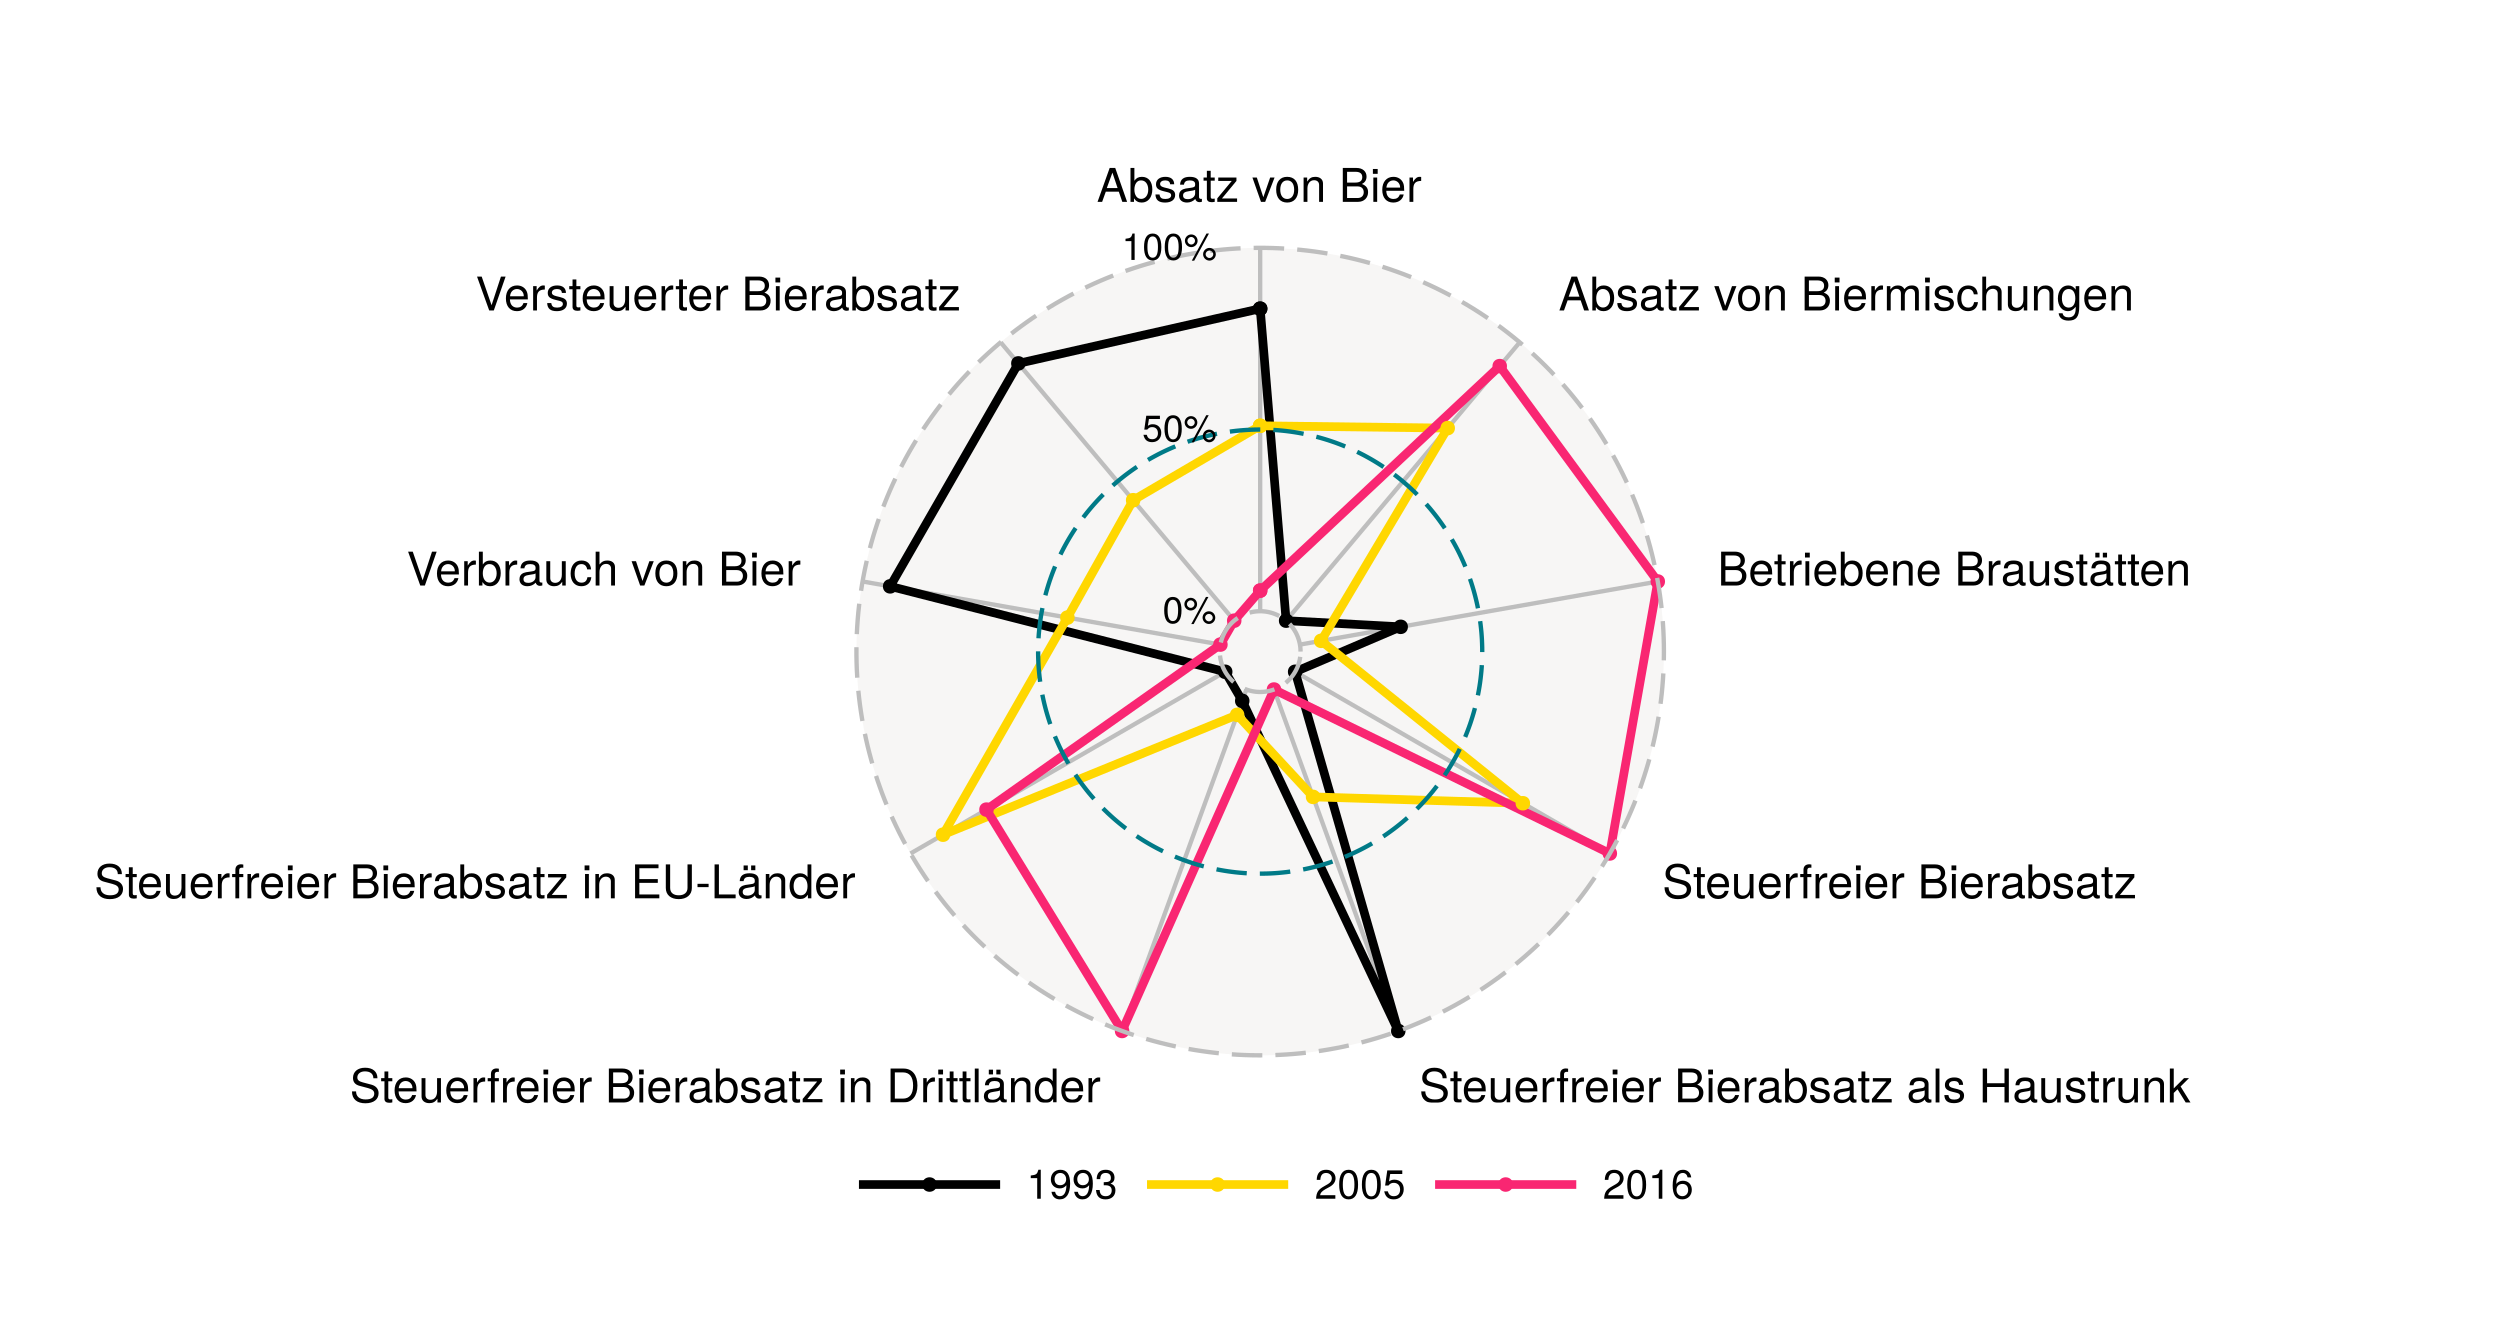 <?xml version="1.0" encoding="UTF-8"?>
<svg xmlns="http://www.w3.org/2000/svg" xmlns:xlink="http://www.w3.org/1999/xlink" width="612pt" height="324pt" viewBox="0 0 612 324" version="1.1">
<defs>
<g>
<symbol overflow="visible" id="glyph0-0">
<path style="stroke:none;" d=""/>
</symbol>
<symbol overflow="visible" id="glyph0-1">
<path style="stroke:none;" d="M 7.062 -2.281 C 7.062 -3.297 6.422 -4.047 5.297 -4.359 L 3.219 -4.906 C 2.219 -5.172 1.859 -5.5 1.859 -6.141 C 1.859 -6.984 2.594 -7.609 3.703 -7.609 C 5.031 -7.609 5.781 -7 5.781 -5.922 L 6.781 -5.922 C 6.781 -7.547 5.656 -8.5 3.75 -8.5 C 1.922 -8.5 0.797 -7.5 0.797 -6 C 0.797 -4.984 1.328 -4.344 2.422 -4.062 L 4.484 -3.516 C 5.531 -3.234 6 -2.828 6 -2.172 C 6 -1.266 5.328 -0.734 3.891 -0.734 C 2.328 -0.734 1.547 -1.516 1.547 -2.703 L 0.547 -2.703 C 0.547 -0.734 1.859 0.203 3.828 0.203 C 5.922 0.203 7.062 -0.797 7.062 -2.281 Z M 7.062 -2.281 "/>
</symbol>
<symbol overflow="visible" id="glyph0-2">
<path style="stroke:none;" d="M 2.891 0 L 2.891 -0.797 C 2.766 -0.766 2.609 -0.75 2.438 -0.75 C 2.031 -0.75 1.906 -0.859 1.906 -1.281 L 1.906 -5.188 L 2.891 -5.188 L 2.891 -5.953 L 1.906 -5.953 L 1.906 -7.594 L 0.969 -7.594 L 0.969 -5.953 L 0.156 -5.953 L 0.156 -5.188 L 0.969 -5.188 L 0.969 -0.859 C 0.969 -0.266 1.375 0.078 2.109 0.078 C 2.344 0.078 2.578 0.062 2.891 0 Z M 2.891 0 "/>
</symbol>
<symbol overflow="visible" id="glyph0-3">
<path style="stroke:none;" d="M 5.828 -2.703 C 5.828 -3.578 5.766 -4.125 5.594 -4.562 C 5.203 -5.547 4.297 -6.125 3.188 -6.125 C 1.531 -6.125 0.453 -4.906 0.453 -2.953 C 0.453 -0.984 1.484 0.172 3.156 0.172 C 4.531 0.172 5.469 -0.609 5.703 -1.812 L 4.75 -1.812 C 4.5 -1.031 3.953 -0.703 3.203 -0.703 C 2.203 -0.703 1.469 -1.344 1.438 -2.703 Z M 4.828 -3.547 C 4.828 -3.547 4.828 -3.5 4.812 -3.484 L 1.469 -3.484 C 1.547 -4.531 2.219 -5.25 3.172 -5.25 C 4.109 -5.25 4.828 -4.484 4.828 -3.547 Z M 4.828 -3.547 "/>
</symbol>
<symbol overflow="visible" id="glyph0-4">
<path style="stroke:none;" d="M 5.484 0 L 5.484 -5.953 L 4.531 -5.953 L 4.531 -2.672 C 4.531 -1.453 3.906 -0.656 2.906 -0.656 C 2.156 -0.656 1.688 -1.109 1.688 -1.828 L 1.688 -5.953 L 0.734 -5.953 L 0.734 -1.453 C 0.734 -0.469 1.484 0.172 2.641 0.172 C 3.516 0.172 4.078 -0.141 4.625 -0.922 L 4.625 0 Z M 5.484 0 "/>
</symbol>
<symbol overflow="visible" id="glyph0-5">
<path style="stroke:none;" d="M 3.656 -5.125 L 3.656 -6.094 C 3.484 -6.125 3.406 -6.125 3.281 -6.125 C 2.672 -6.125 2.203 -5.766 1.656 -4.875 L 1.656 -5.953 L 0.797 -5.953 L 0.797 0 L 1.734 0 L 1.734 -3.094 C 1.734 -4.438 2.188 -5.109 3.656 -5.125 Z M 3.656 -5.125 "/>
</symbol>
<symbol overflow="visible" id="glyph0-6">
<path style="stroke:none;" d="M 2.938 -5.188 L 2.938 -5.953 L 1.938 -5.953 L 1.938 -6.891 C 1.938 -7.297 2.172 -7.5 2.609 -7.5 C 2.688 -7.5 2.719 -7.5 2.938 -7.484 L 2.938 -8.266 C 2.719 -8.312 2.594 -8.328 2.406 -8.328 C 1.531 -8.328 1 -7.828 1 -6.969 L 1 -5.953 L 0.203 -5.953 L 0.203 -5.188 L 1 -5.188 L 1 0 L 1.938 0 L 1.938 -5.188 Z M 2.938 -5.188 "/>
</symbol>
<symbol overflow="visible" id="glyph0-7">
<path style="stroke:none;" d="M 1.734 0 L 1.734 -5.953 L 0.797 -5.953 L 0.797 0 Z M 1.859 -6.859 L 1.859 -8.047 L 0.688 -8.047 L 0.688 -6.859 Z M 1.859 -6.859 "/>
</symbol>
<symbol overflow="visible" id="glyph0-8">
<path style="stroke:none;" d=""/>
</symbol>
<symbol overflow="visible" id="glyph0-9">
<path style="stroke:none;" d="M 7.094 -2.359 C 7.094 -3.359 6.625 -3.969 5.578 -4.375 C 6.328 -4.734 6.719 -5.344 6.719 -6.188 C 6.719 -7.391 5.828 -8.297 4.266 -8.297 L 0.906 -8.297 L 0.906 0 L 4.641 0 C 6.125 0 7.094 -1 7.094 -2.359 Z M 5.672 -6.047 C 5.672 -5.203 5.172 -4.719 4 -4.719 L 1.953 -4.719 L 1.953 -7.359 L 4 -7.359 C 5.172 -7.359 5.672 -6.875 5.672 -6.047 Z M 6.031 -2.359 C 6.031 -1.562 5.547 -0.938 4.531 -0.938 L 1.953 -0.938 L 1.953 -3.781 L 4.531 -3.781 C 5.547 -3.781 6.031 -3.156 6.031 -2.359 Z M 6.031 -2.359 "/>
</symbol>
<symbol overflow="visible" id="glyph0-10">
<path style="stroke:none;" d="M 6.078 -0.016 L 6.078 -0.734 C 5.984 -0.719 5.938 -0.719 5.875 -0.719 C 5.547 -0.719 5.375 -0.891 5.375 -1.188 L 5.375 -4.5 C 5.375 -5.562 4.594 -6.125 3.125 -6.125 C 1.688 -6.125 0.797 -5.578 0.734 -4.203 L 1.688 -4.203 C 1.781 -4.922 2.203 -5.25 3.094 -5.25 C 3.953 -5.25 4.422 -4.938 4.422 -4.375 L 4.422 -4.125 C 4.422 -3.719 4.188 -3.547 3.438 -3.453 C 2.094 -3.281 1.891 -3.234 1.531 -3.094 C 0.828 -2.812 0.484 -2.281 0.484 -1.547 C 0.484 -0.469 1.234 0.172 2.438 0.172 C 3.203 0.172 3.938 -0.141 4.453 -0.703 C 4.562 -0.25 4.969 0.078 5.438 0.078 C 5.625 0.078 5.781 0.062 6.078 -0.016 Z M 4.422 -2.062 C 4.422 -1.203 3.562 -0.656 2.641 -0.656 C 1.906 -0.656 1.469 -0.922 1.469 -1.562 C 1.469 -2.203 1.891 -2.469 2.906 -2.609 C 3.906 -2.75 4.109 -2.797 4.422 -2.953 Z M 4.422 -2.062 "/>
</symbol>
<symbol overflow="visible" id="glyph0-11">
<path style="stroke:none;" d="M 5.953 -3.047 C 5.953 -4.984 4.969 -6.125 3.406 -6.125 C 2.578 -6.125 2 -5.828 1.562 -5.156 L 1.562 -8.297 L 0.609 -8.297 L 0.609 0 L 1.469 0 L 1.469 -0.859 C 1.922 -0.156 2.531 0.172 3.359 0.172 C 4.922 0.172 5.953 -1.109 5.953 -3.047 Z M 4.953 -2.984 C 4.953 -1.641 4.25 -0.719 3.219 -0.719 C 2.219 -0.719 1.562 -1.625 1.562 -2.984 C 1.562 -4.375 2.219 -5.297 3.219 -5.25 C 4.281 -5.25 4.953 -4.328 4.953 -2.984 Z M 4.953 -2.984 "/>
</symbol>
<symbol overflow="visible" id="glyph0-12">
<path style="stroke:none;" d="M 5.219 -1.672 C 5.219 -2.562 4.719 -3 3.531 -3.281 L 2.625 -3.5 C 1.859 -3.688 1.531 -3.938 1.531 -4.359 C 1.531 -4.906 2.016 -5.25 2.781 -5.25 C 3.547 -5.25 3.953 -4.922 3.984 -4.297 L 4.984 -4.297 C 4.969 -5.469 4.203 -6.125 2.828 -6.125 C 1.438 -6.125 0.531 -5.422 0.531 -4.312 C 0.531 -3.375 1.016 -2.938 2.422 -2.594 L 3.312 -2.375 C 3.969 -2.219 4.234 -2.031 4.234 -1.594 C 4.234 -1.031 3.672 -0.703 2.844 -0.703 C 1.984 -0.703 1.516 -0.906 1.391 -1.812 L 0.391 -1.812 C 0.438 -0.438 1.203 0.172 2.766 0.172 C 4.266 0.172 5.219 -0.516 5.219 -1.672 Z M 5.219 -1.672 "/>
</symbol>
<symbol overflow="visible" id="glyph0-13">
<path style="stroke:none;" d="M 5.203 0 L 5.203 -0.828 L 1.5 -0.828 L 5.047 -5.125 L 5.047 -5.953 L 0.594 -5.953 L 0.594 -5.125 L 3.906 -5.125 L 0.359 -0.859 L 0.359 0 Z M 5.203 0 "/>
</symbol>
<symbol overflow="visible" id="glyph0-14">
<path style="stroke:none;" d="M 5.547 0 L 5.547 -4.5 C 5.547 -5.5 4.797 -6.125 3.656 -6.125 C 2.766 -6.125 2.203 -5.797 1.672 -4.953 L 1.672 -5.953 L 0.797 -5.953 L 0.797 0 L 1.734 0 L 1.734 -3.281 C 1.734 -4.5 2.406 -5.297 3.359 -5.297 C 4.125 -5.297 4.594 -4.844 4.594 -4.125 L 4.594 0 Z M 5.547 0 "/>
</symbol>
<symbol overflow="visible" id="glyph0-15">
<path style="stroke:none;" d="M 7.594 -4.156 C 7.594 -6.719 6.312 -8.297 4.203 -8.297 L 1.016 -8.297 L 1.016 0 L 4.203 0 C 6.297 0 7.594 -1.562 7.594 -4.156 Z M 6.531 -4.141 C 6.531 -2.047 5.672 -0.938 4.031 -0.938 L 2.062 -0.938 L 2.062 -7.359 L 4.031 -7.359 C 5.672 -7.359 6.531 -6.25 6.531 -4.141 Z M 6.531 -4.141 "/>
</symbol>
<symbol overflow="visible" id="glyph0-16">
<path style="stroke:none;" d="M 1.719 0 L 1.719 -8.297 L 0.781 -8.297 L 0.781 0 Z M 1.719 0 "/>
</symbol>
<symbol overflow="visible" id="glyph0-17">
<path style="stroke:none;" d="M 6.078 -0.016 L 6.078 -0.734 C 5.984 -0.719 5.938 -0.719 5.875 -0.719 C 5.547 -0.719 5.375 -0.891 5.375 -1.188 L 5.375 -4.5 C 5.375 -5.562 4.594 -6.125 3.125 -6.125 C 1.688 -6.125 0.797 -5.578 0.734 -4.203 L 1.688 -4.203 C 1.781 -4.922 2.203 -5.25 3.094 -5.25 C 3.953 -5.25 4.422 -4.938 4.422 -4.375 L 4.422 -4.125 C 4.422 -3.719 4.188 -3.547 3.438 -3.453 C 2.094 -3.281 1.891 -3.234 1.531 -3.094 C 0.828 -2.812 0.484 -2.281 0.484 -1.547 C 0.484 -0.469 1.234 0.172 2.438 0.172 C 3.203 0.172 3.938 -0.141 4.453 -0.703 C 4.562 -0.25 4.969 0.078 5.438 0.078 C 5.625 0.078 5.781 0.062 6.078 -0.016 Z M 4.422 -2.062 C 4.422 -1.203 3.562 -0.656 2.641 -0.656 C 1.906 -0.656 1.469 -0.922 1.469 -1.562 C 1.469 -2.203 1.891 -2.469 2.906 -2.609 C 3.906 -2.75 4.109 -2.797 4.422 -2.953 Z M 2.719 -6.875 L 2.719 -8.031 L 1.688 -8.031 L 1.688 -6.875 Z M 4.562 -6.875 L 4.562 -8.031 L 3.531 -8.031 L 3.531 -6.875 Z M 4.562 -6.875 "/>
</symbol>
<symbol overflow="visible" id="glyph0-18">
<path style="stroke:none;" d="M 5.625 0 L 5.625 -8.297 L 4.688 -8.297 L 4.688 -5.203 C 4.281 -5.812 3.656 -6.125 2.859 -6.125 C 1.312 -6.125 0.297 -4.938 0.297 -3.031 C 0.297 -1.031 1.281 0.172 2.891 0.172 C 3.703 0.172 4.281 -0.141 4.781 -0.875 L 4.781 0 Z M 4.688 -2.953 C 4.688 -1.578 4.031 -0.719 3.031 -0.719 C 1.984 -0.719 1.281 -1.594 1.281 -2.984 C 1.281 -4.375 1.984 -5.25 3.016 -5.25 C 4.031 -5.25 4.688 -4.328 4.688 -2.953 Z M 4.688 -2.953 "/>
</symbol>
<symbol overflow="visible" id="glyph0-19">
<path style="stroke:none;" d="M 6.969 0 L 6.969 -0.938 L 2.078 -0.938 L 2.078 -3.781 L 6.594 -3.781 L 6.594 -4.703 L 2.078 -4.703 L 2.078 -7.359 L 6.766 -7.359 L 6.766 -8.297 L 1.031 -8.297 L 1.031 0 Z M 6.969 0 "/>
</symbol>
<symbol overflow="visible" id="glyph0-20">
<path style="stroke:none;" d="M 7.344 -2.531 L 7.344 -8.297 L 6.281 -8.297 L 6.281 -2.531 C 6.281 -1.406 5.469 -0.734 4.141 -0.734 C 2.906 -0.734 2.031 -1.312 2.031 -2.531 L 2.031 -8.297 L 0.969 -8.297 L 0.969 -2.531 C 0.969 -0.844 2.172 0.203 4.141 0.203 C 6.078 0.203 7.344 -0.859 7.344 -2.531 Z M 7.344 -2.531 "/>
</symbol>
<symbol overflow="visible" id="glyph0-21">
<path style="stroke:none;" d="M 3.234 -2.734 L 3.234 -3.547 L 0.516 -3.547 L 0.516 -2.734 Z M 3.234 -2.734 "/>
</symbol>
<symbol overflow="visible" id="glyph0-22">
<path style="stroke:none;" d="M 6.062 0 L 6.062 -0.938 L 1.969 -0.938 L 1.969 -8.297 L 0.906 -8.297 L 0.906 0 Z M 6.062 0 "/>
</symbol>
<symbol overflow="visible" id="glyph0-23">
<path style="stroke:none;" d="M 7.344 -8.297 L 6.203 -8.297 L 3.906 -1.281 L 1.484 -8.297 L 0.344 -8.297 L 3.328 0 L 4.453 0 Z M 7.344 -8.297 "/>
</symbol>
<symbol overflow="visible" id="glyph0-24">
<path style="stroke:none;" d="M 5.422 -2.047 L 4.469 -2.047 C 4.312 -1.094 3.828 -0.703 3.016 -0.703 C 1.969 -0.703 1.344 -1.516 1.344 -2.922 C 1.344 -4.406 1.953 -5.25 2.984 -5.25 C 3.781 -5.25 4.281 -4.781 4.406 -3.953 L 5.359 -3.953 C 5.25 -5.422 4.328 -6.125 3 -6.125 C 1.406 -6.125 0.359 -4.906 0.359 -2.922 C 0.359 -1 1.375 0.172 2.984 0.172 C 4.406 0.172 5.312 -0.688 5.422 -2.047 Z M 5.422 -2.047 "/>
</symbol>
<symbol overflow="visible" id="glyph0-25">
<path style="stroke:none;" d="M 5.531 0 L 5.531 -4.5 C 5.531 -5.5 4.812 -6.125 3.656 -6.125 C 2.812 -6.125 2.297 -5.875 1.734 -5.141 L 1.734 -8.297 L 0.797 -8.297 L 0.797 0 L 1.734 0 L 1.734 -3.281 C 1.734 -4.5 2.375 -5.297 3.359 -5.297 C 4.031 -5.297 4.578 -4.906 4.578 -4.125 L 4.578 0 Z M 5.531 0 "/>
</symbol>
<symbol overflow="visible" id="glyph0-26">
<path style="stroke:none;" d="M 5.531 -5.953 L 4.453 -5.953 L 2.781 -1.125 L 1.188 -5.953 L 0.109 -5.953 L 2.203 0 L 3.234 0 Z M 5.531 -5.953 "/>
</symbol>
<symbol overflow="visible" id="glyph0-27">
<path style="stroke:none;" d="M 5.797 -2.938 C 5.797 -5 4.812 -6.125 3.094 -6.125 C 1.422 -6.125 0.406 -4.984 0.406 -2.984 C 0.406 -0.984 1.406 0.172 3.109 0.172 C 4.781 0.172 5.797 -0.984 5.797 -2.938 Z M 4.812 -2.953 C 4.812 -1.547 4.156 -0.703 3.109 -0.703 C 2.047 -0.703 1.406 -1.531 1.406 -2.984 C 1.406 -4.406 2.047 -5.25 3.109 -5.25 C 4.172 -5.25 4.812 -4.422 4.812 -2.953 Z M 4.812 -2.953 "/>
</symbol>
<symbol overflow="visible" id="glyph0-28">
<path style="stroke:none;" d="M 7.422 0 L 4.516 -8.297 L 3.156 -8.297 L 0.188 0 L 1.312 0 L 2.203 -2.484 L 5.391 -2.484 L 6.25 0 Z M 5.094 -3.375 L 2.453 -3.375 L 3.828 -7.156 Z M 5.094 -3.375 "/>
</symbol>
<symbol overflow="visible" id="glyph0-29">
<path style="stroke:none;" d="M 8.641 0 L 8.641 -4.469 C 8.641 -5.547 8.047 -6.125 6.938 -6.125 C 6.141 -6.125 5.672 -5.891 5.109 -5.219 C 4.75 -5.859 4.281 -6.125 3.5 -6.125 C 2.703 -6.125 2.188 -5.828 1.672 -5.125 L 1.672 -5.953 L 0.812 -5.953 L 0.812 0 L 1.75 0 L 1.75 -3.75 C 1.75 -4.609 2.375 -5.297 3.156 -5.297 C 3.859 -5.297 4.25 -4.875 4.25 -4.109 L 4.25 0 L 5.203 0 L 5.203 -3.75 C 5.203 -4.609 5.828 -5.297 6.609 -5.297 C 7.297 -5.297 7.703 -4.859 7.703 -4.109 L 7.703 0 Z M 8.641 0 "/>
</symbol>
<symbol overflow="visible" id="glyph0-30">
<path style="stroke:none;" d="M 5.562 -0.984 L 5.562 -5.953 L 4.688 -5.953 L 4.688 -5.094 C 4.203 -5.797 3.625 -6.125 2.859 -6.125 C 1.359 -6.125 0.328 -4.859 0.328 -2.922 C 0.328 -1.047 1.391 0.172 2.781 0.172 C 3.531 0.172 4.062 -0.141 4.688 -0.906 L 4.688 -0.5 C 4.688 1.078 4.031 1.688 2.938 1.688 C 2.188 1.688 1.609 1.406 1.484 0.688 L 0.516 0.688 C 0.625 1.812 1.5 2.484 2.906 2.484 C 4.766 2.484 5.562 1.656 5.562 -0.984 Z M 4.594 -2.953 C 4.594 -1.531 3.984 -0.703 2.984 -0.703 C 1.938 -0.703 1.312 -1.531 1.312 -2.984 C 1.312 -4.406 1.953 -5.25 2.969 -5.25 C 4 -5.25 4.594 -4.391 4.594 -2.953 Z M 4.594 -2.953 "/>
</symbol>
<symbol overflow="visible" id="glyph0-31">
<path style="stroke:none;" d="M 7.328 0 L 7.328 -8.297 L 6.266 -8.297 L 6.266 -4.703 L 2 -4.703 L 2 -8.297 L 0.938 -8.297 L 0.938 0 L 2 0 L 2 -3.781 L 6.266 -3.781 L 6.266 0 Z M 7.328 0 "/>
</symbol>
<symbol overflow="visible" id="glyph0-32">
<path style="stroke:none;" d="M 5.703 0 L 3.281 -3.906 L 5.344 -5.953 L 4.125 -5.953 L 1.609 -3.438 L 1.609 -8.297 L 0.656 -8.297 L 0.656 0 L 1.609 0 L 1.609 -2.328 L 2.531 -3.234 L 4.531 0 Z M 5.703 0 "/>
</symbol>
<symbol overflow="visible" id="glyph1-0">
<path style="stroke:none;" d=""/>
</symbol>
<symbol overflow="visible" id="glyph1-1">
<path style="stroke:none;" d="M 4.625 -3.109 C 4.625 -5.344 3.906 -6.453 2.5 -6.453 C 1.109 -6.453 0.391 -5.328 0.391 -3.156 C 0.391 -0.984 1.125 0.141 2.5 0.141 C 3.875 0.141 4.625 -0.984 4.625 -3.109 Z M 3.797 -3.172 C 3.797 -1.344 3.375 -0.531 2.484 -0.531 C 1.641 -0.531 1.219 -1.391 1.219 -3.156 C 1.219 -4.922 1.641 -5.75 2.5 -5.75 C 3.375 -5.75 3.797 -4.906 3.797 -3.172 Z M 3.797 -3.172 "/>
</symbol>
<symbol overflow="visible" id="glyph1-2">
<path style="stroke:none;" d="M 3.375 -4.656 C 3.375 -5.547 2.688 -6.234 1.812 -6.234 C 0.969 -6.234 0.266 -5.531 0.266 -4.688 C 0.266 -3.828 0.969 -3.125 1.828 -3.125 C 2.672 -3.125 3.375 -3.828 3.375 -4.656 Z M 2.734 -4.672 C 2.734 -4.172 2.328 -3.766 1.828 -3.766 C 1.312 -3.766 0.891 -4.188 0.891 -4.688 C 0.891 -5.188 1.312 -5.609 1.812 -5.609 C 2.328 -5.609 2.734 -5.188 2.734 -4.672 Z M 6.156 -6.453 L 5.547 -6.453 L 1.953 0.188 L 2.547 0.188 Z M 7.828 -1.359 C 7.828 -2.234 7.141 -2.938 6.266 -2.938 C 5.422 -2.938 4.719 -2.234 4.719 -1.391 C 4.719 -0.531 5.422 0.172 6.281 0.172 C 7.109 0.172 7.828 -0.531 7.828 -1.359 Z M 7.203 -1.359 C 7.203 -0.875 6.781 -0.469 6.281 -0.469 C 5.766 -0.469 5.344 -0.875 5.344 -1.391 C 5.344 -1.891 5.766 -2.297 6.266 -2.297 C 6.781 -2.297 7.203 -1.891 7.203 -1.359 Z M 7.203 -1.359 "/>
</symbol>
<symbol overflow="visible" id="glyph1-3">
<path style="stroke:none;" d="M 4.672 -2.141 C 4.672 -3.422 3.828 -4.25 2.594 -4.25 C 2.125 -4.25 1.766 -4.141 1.391 -3.859 L 1.656 -5.531 L 4.344 -5.531 L 4.344 -6.328 L 1 -6.328 L 0.516 -2.938 L 1.25 -2.938 C 1.625 -3.391 1.938 -3.547 2.438 -3.547 C 3.312 -3.547 3.859 -2.984 3.859 -2.031 C 3.859 -1.109 3.312 -0.578 2.438 -0.578 C 1.734 -0.578 1.312 -0.922 1.125 -1.656 L 0.312 -1.656 C 0.578 -0.375 1.312 0.141 2.453 0.141 C 3.766 0.141 4.672 -0.781 4.672 -2.141 Z M 4.672 -2.141 "/>
</symbol>
<symbol overflow="visible" id="glyph1-4">
<path style="stroke:none;" d="M 3.156 0 L 3.156 -6.453 L 2.625 -6.453 C 2.344 -5.469 2.172 -5.328 0.922 -5.172 L 0.922 -4.594 L 2.359 -4.594 L 2.359 0 Z M 3.156 0 "/>
</symbol>
<symbol overflow="visible" id="glyph2-0">
<path style="stroke:none;" d=""/>
</symbol>
<symbol overflow="visible" id="glyph2-1">
<path style="stroke:none;" d="M 3.469 0 L 3.469 -7.094 L 2.891 -7.094 C 2.578 -6 2.375 -5.844 1.016 -5.688 L 1.016 -5.047 L 2.594 -5.047 L 2.594 0 Z M 3.469 0 "/>
</symbol>
<symbol overflow="visible" id="glyph2-2">
<path style="stroke:none;" d="M 5.094 -3.703 C 5.094 -5.938 4.312 -7.094 2.703 -7.094 C 1.344 -7.094 0.375 -6.125 0.375 -4.734 C 0.375 -3.422 1.281 -2.531 2.562 -2.531 C 3.234 -2.531 3.719 -2.766 4.188 -3.312 C 4.172 -1.594 3.609 -0.625 2.594 -0.625 C 1.984 -0.625 1.547 -1.016 1.406 -1.703 L 0.531 -1.703 C 0.703 -0.547 1.453 0.156 2.547 0.156 C 4.203 0.156 5.094 -1.266 5.094 -3.703 Z M 4.125 -4.766 C 4.125 -3.891 3.516 -3.312 2.656 -3.312 C 1.812 -3.312 1.281 -3.859 1.281 -4.812 C 1.281 -5.703 1.875 -6.312 2.688 -6.312 C 3.516 -6.312 4.125 -5.688 4.125 -4.766 Z M 4.125 -4.766 "/>
</symbol>
<symbol overflow="visible" id="glyph2-3">
<path style="stroke:none;" d="M 5.062 -2.062 C 5.062 -2.922 4.703 -3.422 3.859 -3.703 C 4.516 -3.969 4.844 -4.438 4.844 -5.141 C 4.844 -6.359 4.047 -7.094 2.688 -7.094 C 1.266 -7.094 0.5 -6.312 0.469 -4.797 L 1.344 -4.797 C 1.375 -5.844 1.797 -6.312 2.703 -6.312 C 3.484 -6.312 3.953 -5.859 3.953 -5.109 C 3.953 -4.344 3.625 -4.047 2.203 -4.047 L 2.203 -3.297 L 2.688 -3.297 C 3.656 -3.297 4.156 -2.844 4.156 -2.047 C 4.156 -1.156 3.609 -0.625 2.688 -0.625 C 1.734 -0.625 1.266 -1.109 1.203 -2.141 L 0.312 -2.141 C 0.438 -0.562 1.203 0.156 2.656 0.156 C 4.125 0.156 5.062 -0.719 5.062 -2.062 Z M 5.062 -2.062 "/>
</symbol>
<symbol overflow="visible" id="glyph2-4">
<path style="stroke:none;" d="M 5.109 -5.016 C 5.109 -6.203 4.188 -7.094 2.844 -7.094 C 1.391 -7.094 0.547 -6.344 0.5 -4.625 L 1.375 -4.625 C 1.453 -5.812 1.938 -6.312 2.812 -6.312 C 3.609 -6.312 4.203 -5.75 4.203 -4.984 C 4.203 -4.438 3.875 -3.953 3.25 -3.594 L 2.328 -3.062 C 0.844 -2.234 0.422 -1.562 0.344 0 L 5.062 0 L 5.062 -0.875 L 1.328 -0.875 C 1.422 -1.453 1.734 -1.812 2.609 -2.328 L 3.609 -2.875 C 4.594 -3.406 5.109 -4.141 5.109 -5.016 Z M 5.109 -5.016 "/>
</symbol>
<symbol overflow="visible" id="glyph2-5">
<path style="stroke:none;" d="M 5.062 -3.406 C 5.062 -5.875 4.297 -7.094 2.75 -7.094 C 1.219 -7.094 0.438 -5.844 0.438 -3.469 C 0.438 -1.078 1.234 0.156 2.75 0.156 C 4.25 0.156 5.062 -1.078 5.062 -3.406 Z M 4.172 -3.484 C 4.172 -1.484 3.703 -0.578 2.734 -0.578 C 1.797 -0.578 1.328 -1.516 1.328 -3.453 C 1.328 -5.406 1.797 -6.312 2.75 -6.312 C 3.703 -6.312 4.172 -5.391 4.172 -3.484 Z M 4.172 -3.484 "/>
</symbol>
<symbol overflow="visible" id="glyph2-6">
<path style="stroke:none;" d="M 5.125 -2.344 C 5.125 -3.75 4.203 -4.672 2.844 -4.672 C 2.344 -4.672 1.938 -4.547 1.531 -4.234 L 1.812 -6.062 L 4.766 -6.062 L 4.766 -6.938 L 1.094 -6.938 L 0.562 -3.234 L 1.375 -3.234 C 1.797 -3.719 2.125 -3.891 2.688 -3.891 C 3.625 -3.891 4.234 -3.281 4.234 -2.234 C 4.234 -1.203 3.641 -0.625 2.688 -0.625 C 1.906 -0.625 1.438 -1.016 1.234 -1.812 L 0.344 -1.812 C 0.641 -0.406 1.438 0.156 2.703 0.156 C 4.125 0.156 5.125 -0.844 5.125 -2.344 Z M 5.125 -2.344 "/>
</symbol>
<symbol overflow="visible" id="glyph2-7">
<path style="stroke:none;" d="M 5.125 -2.203 C 5.125 -3.516 4.234 -4.406 2.953 -4.406 C 2.266 -4.406 1.703 -4.141 1.328 -3.625 C 1.344 -5.344 1.906 -6.312 2.906 -6.312 C 3.531 -6.312 3.953 -5.922 4.094 -5.234 L 4.984 -5.234 C 4.812 -6.406 4.047 -7.094 2.969 -7.094 C 1.312 -7.094 0.438 -5.703 0.438 -3.234 C 0.438 -1.016 1.188 0.156 2.812 0.156 C 4.156 0.156 5.125 -0.812 5.125 -2.203 Z M 4.234 -2.125 C 4.234 -1.234 3.625 -0.625 2.812 -0.625 C 2 -0.625 1.375 -1.266 1.375 -2.188 C 1.375 -3.062 1.984 -3.625 2.844 -3.625 C 3.703 -3.625 4.234 -3.078 4.234 -2.125 Z M 4.234 -2.125 "/>
</symbol>
</g>
<clipPath id="clip1">
  <path d="M 0 19.082 L 612 19.082 L 612 305 L 0 305 Z M 0 19.082 "/>
</clipPath>
<clipPath id="clip2">
  <path d="M 0 19.082 L 612 19.082 L 612 305.918 L 0 305.918 Z M 0 19.082 "/>
</clipPath>
<clipPath id="clip3">
  <path d="M 14.945 29.043 L 603 29.043 L 603 290 L 14.945 290 Z M 14.945 29.043 "/>
</clipPath>
</defs>
<g id="surface183">
<rect x="0" y="0" width="612" height="324" style="fill:rgb(100%,100%,100%);fill-opacity:1;stroke:none;"/>
<g clip-path="url(#clip1)" clip-rule="nonzero">
<path style=" stroke:none;fill-rule:nonzero;fill:rgb(100%,100%,100%);fill-opacity:1;" d="M 0 304.918 L 612 304.918 L 612 19.082 L 0 19.082 Z M 0 304.918 "/>
</g>
<g clip-path="url(#clip2)" clip-rule="nonzero">
<path style="fill:none;stroke-width:1.067;stroke-linecap:round;stroke-linejoin:round;stroke:rgb(100%,100%,100%);stroke-opacity:1;stroke-miterlimit:10;" d="M 0 304.918 L 612 304.918 L 612 19.082 L 0 19.082 Z M 0 304.918 "/>
</g>
<g clip-path="url(#clip3)" clip-rule="nonzero">
<path style=" stroke:none;fill-rule:nonzero;fill:rgb(100%,100%,100%);fill-opacity:1;" d="M 14.945 289.973 L 602.039 289.973 L 602.039 29.043 L 14.945 29.043 Z M 14.945 289.973 "/>
</g>
<g style="fill:rgb(0%,0%,0%);fill-opacity:1;">
  <use xlink:href="#glyph0-1" x="85.617" y="269.881"/>
  <use xlink:href="#glyph0-2" x="93.147" y="269.881"/>
  <use xlink:href="#glyph0-3" x="96.139" y="269.881"/>
  <use xlink:href="#glyph0-4" x="102.463" y="269.881"/>
  <use xlink:href="#glyph0-3" x="108.787" y="269.881"/>
  <use xlink:href="#glyph0-5" x="115.111" y="269.881"/>
  <use xlink:href="#glyph0-6" x="119.184" y="269.881"/>
  <use xlink:href="#glyph0-5" x="122.346" y="269.881"/>
  <use xlink:href="#glyph0-3" x="126.021" y="269.881"/>
  <use xlink:href="#glyph0-7" x="132.345" y="269.881"/>
  <use xlink:href="#glyph0-3" x="134.87" y="269.881"/>
  <use xlink:href="#glyph0-5" x="141.194" y="269.881"/>
  <use xlink:href="#glyph0-8" x="144.982" y="269.881"/>
  <use xlink:href="#glyph0-9" x="148.145" y="269.881"/>
  <use xlink:href="#glyph0-7" x="155.731" y="269.881"/>
  <use xlink:href="#glyph0-3" x="158.257" y="269.881"/>
  <use xlink:href="#glyph0-5" x="164.581" y="269.881"/>
  <use xlink:href="#glyph0-10" x="168.312" y="269.881"/>
  <use xlink:href="#glyph0-11" x="174.637" y="269.881"/>
  <use xlink:href="#glyph0-12" x="180.961" y="269.881"/>
  <use xlink:href="#glyph0-10" x="186.648" y="269.881"/>
  <use xlink:href="#glyph0-2" x="192.973" y="269.881"/>
  <use xlink:href="#glyph0-13" x="196.135" y="269.881"/>
  <use xlink:href="#glyph0-8" x="201.822" y="269.881"/>
  <use xlink:href="#glyph0-7" x="204.984" y="269.881"/>
  <use xlink:href="#glyph0-14" x="207.51" y="269.881"/>
  <use xlink:href="#glyph0-8" x="213.834" y="269.881"/>
  <use xlink:href="#glyph0-15" x="216.996" y="269.881"/>
  <use xlink:href="#glyph0-5" x="225.209" y="269.881"/>
  <use xlink:href="#glyph0-7" x="228.997" y="269.881"/>
  <use xlink:href="#glyph0-2" x="231.522" y="269.881"/>
  <use xlink:href="#glyph0-2" x="234.685" y="269.881"/>
  <use xlink:href="#glyph0-16" x="237.847" y="269.881"/>
  <use xlink:href="#glyph0-17" x="240.372" y="269.881"/>
  <use xlink:href="#glyph0-14" x="246.696" y="269.881"/>
  <use xlink:href="#glyph0-18" x="253.021" y="269.881"/>
  <use xlink:href="#glyph0-3" x="259.345" y="269.881"/>
  <use xlink:href="#glyph0-5" x="265.669" y="269.881"/>
</g>
<g style="fill:rgb(0%,0%,0%);fill-opacity:1;">
  <use xlink:href="#glyph0-1" x="23.055" y="219.904"/>
  <use xlink:href="#glyph0-2" x="30.585" y="219.904"/>
  <use xlink:href="#glyph0-3" x="33.576" y="219.904"/>
  <use xlink:href="#glyph0-4" x="39.9" y="219.904"/>
  <use xlink:href="#glyph0-3" x="46.225" y="219.904"/>
  <use xlink:href="#glyph0-5" x="52.549" y="219.904"/>
  <use xlink:href="#glyph0-6" x="56.621" y="219.904"/>
  <use xlink:href="#glyph0-5" x="59.783" y="219.904"/>
  <use xlink:href="#glyph0-3" x="63.458" y="219.904"/>
  <use xlink:href="#glyph0-7" x="69.782" y="219.904"/>
  <use xlink:href="#glyph0-3" x="72.308" y="219.904"/>
  <use xlink:href="#glyph0-5" x="78.632" y="219.904"/>
  <use xlink:href="#glyph0-8" x="82.42" y="219.904"/>
  <use xlink:href="#glyph0-9" x="85.582" y="219.904"/>
  <use xlink:href="#glyph0-7" x="93.169" y="219.904"/>
  <use xlink:href="#glyph0-3" x="95.694" y="219.904"/>
  <use xlink:href="#glyph0-5" x="102.019" y="219.904"/>
  <use xlink:href="#glyph0-10" x="105.75" y="219.904"/>
  <use xlink:href="#glyph0-11" x="112.074" y="219.904"/>
  <use xlink:href="#glyph0-12" x="118.398" y="219.904"/>
  <use xlink:href="#glyph0-10" x="124.086" y="219.904"/>
  <use xlink:href="#glyph0-2" x="130.41" y="219.904"/>
  <use xlink:href="#glyph0-13" x="133.572" y="219.904"/>
  <use xlink:href="#glyph0-8" x="139.26" y="219.904"/>
  <use xlink:href="#glyph0-7" x="142.422" y="219.904"/>
  <use xlink:href="#glyph0-14" x="144.947" y="219.904"/>
  <use xlink:href="#glyph0-8" x="151.271" y="219.904"/>
  <use xlink:href="#glyph0-19" x="154.434" y="219.904"/>
  <use xlink:href="#glyph0-20" x="162.021" y="219.904"/>
  <use xlink:href="#glyph0-21" x="170.233" y="219.904"/>
  <use xlink:href="#glyph0-22" x="174.021" y="219.904"/>
  <use xlink:href="#glyph0-17" x="180.346" y="219.904"/>
  <use xlink:href="#glyph0-14" x="186.67" y="219.904"/>
  <use xlink:href="#glyph0-18" x="192.994" y="219.904"/>
  <use xlink:href="#glyph0-3" x="199.318" y="219.904"/>
  <use xlink:href="#glyph0-5" x="205.643" y="219.904"/>
</g>
<g style="fill:rgb(0%,0%,0%);fill-opacity:1;">
  <use xlink:href="#glyph0-23" x="99.555" y="143.338"/>
  <use xlink:href="#glyph0-3" x="106.516" y="143.338"/>
  <use xlink:href="#glyph0-5" x="112.84" y="143.338"/>
  <use xlink:href="#glyph0-11" x="116.628" y="143.338"/>
  <use xlink:href="#glyph0-5" x="122.952" y="143.338"/>
  <use xlink:href="#glyph0-10" x="126.684" y="143.338"/>
  <use xlink:href="#glyph0-4" x="133.008" y="143.338"/>
  <use xlink:href="#glyph0-24" x="139.332" y="143.338"/>
  <use xlink:href="#glyph0-25" x="145.02" y="143.338"/>
  <use xlink:href="#glyph0-8" x="151.344" y="143.338"/>
  <use xlink:href="#glyph0-26" x="154.506" y="143.338"/>
  <use xlink:href="#glyph0-27" x="160.022" y="143.338"/>
  <use xlink:href="#glyph0-14" x="166.347" y="143.338"/>
  <use xlink:href="#glyph0-8" x="172.671" y="143.338"/>
  <use xlink:href="#glyph0-9" x="175.833" y="143.338"/>
  <use xlink:href="#glyph0-7" x="183.42" y="143.338"/>
  <use xlink:href="#glyph0-3" x="185.945" y="143.338"/>
  <use xlink:href="#glyph0-5" x="192.27" y="143.338"/>
</g>
<g style="fill:rgb(0%,0%,0%);fill-opacity:1;">
  <use xlink:href="#glyph0-23" x="116.43" y="76.002"/>
  <use xlink:href="#glyph0-3" x="123.391" y="76.002"/>
  <use xlink:href="#glyph0-5" x="129.715" y="76.002"/>
  <use xlink:href="#glyph0-12" x="133.56" y="76.002"/>
  <use xlink:href="#glyph0-2" x="139.19" y="76.002"/>
  <use xlink:href="#glyph0-3" x="142.182" y="76.002"/>
  <use xlink:href="#glyph0-4" x="148.506" y="76.002"/>
  <use xlink:href="#glyph0-3" x="154.83" y="76.002"/>
  <use xlink:href="#glyph0-5" x="161.154" y="76.002"/>
  <use xlink:href="#glyph0-2" x="165.283" y="76.002"/>
  <use xlink:href="#glyph0-3" x="168.274" y="76.002"/>
  <use xlink:href="#glyph0-5" x="174.599" y="76.002"/>
  <use xlink:href="#glyph0-8" x="178.387" y="76.002"/>
  <use xlink:href="#glyph0-9" x="181.549" y="76.002"/>
  <use xlink:href="#glyph0-7" x="189.136" y="76.002"/>
  <use xlink:href="#glyph0-3" x="191.661" y="76.002"/>
  <use xlink:href="#glyph0-5" x="197.985" y="76.002"/>
  <use xlink:href="#glyph0-10" x="201.717" y="76.002"/>
  <use xlink:href="#glyph0-11" x="208.041" y="76.002"/>
  <use xlink:href="#glyph0-12" x="214.365" y="76.002"/>
  <use xlink:href="#glyph0-10" x="220.053" y="76.002"/>
  <use xlink:href="#glyph0-2" x="226.377" y="76.002"/>
  <use xlink:href="#glyph0-13" x="229.539" y="76.002"/>
</g>
<g style="fill:rgb(0%,0%,0%);fill-opacity:1;">
  <use xlink:href="#glyph0-28" x="268.492" y="49.412"/>
  <use xlink:href="#glyph0-11" x="276.136" y="49.412"/>
  <use xlink:href="#glyph0-12" x="282.46" y="49.412"/>
  <use xlink:href="#glyph0-10" x="288.147" y="49.412"/>
  <use xlink:href="#glyph0-2" x="294.472" y="49.412"/>
  <use xlink:href="#glyph0-13" x="297.634" y="49.412"/>
  <use xlink:href="#glyph0-8" x="303.321" y="49.412"/>
  <use xlink:href="#glyph0-26" x="306.483" y="49.412"/>
  <use xlink:href="#glyph0-27" x="312" y="49.412"/>
  <use xlink:href="#glyph0-14" x="318.324" y="49.412"/>
  <use xlink:href="#glyph0-8" x="324.648" y="49.412"/>
  <use xlink:href="#glyph0-9" x="327.811" y="49.412"/>
  <use xlink:href="#glyph0-7" x="335.397" y="49.412"/>
  <use xlink:href="#glyph0-3" x="337.923" y="49.412"/>
  <use xlink:href="#glyph0-5" x="344.247" y="49.412"/>
</g>
<g style="fill:rgb(0%,0%,0%);fill-opacity:1;">
  <use xlink:href="#glyph0-28" x="381.551" y="76.002"/>
  <use xlink:href="#glyph0-11" x="389.194" y="76.002"/>
  <use xlink:href="#glyph0-12" x="395.519" y="76.002"/>
  <use xlink:href="#glyph0-10" x="401.206" y="76.002"/>
  <use xlink:href="#glyph0-2" x="407.53" y="76.002"/>
  <use xlink:href="#glyph0-13" x="410.692" y="76.002"/>
  <use xlink:href="#glyph0-8" x="416.38" y="76.002"/>
  <use xlink:href="#glyph0-26" x="419.542" y="76.002"/>
  <use xlink:href="#glyph0-27" x="425.059" y="76.002"/>
  <use xlink:href="#glyph0-14" x="431.383" y="76.002"/>
  <use xlink:href="#glyph0-8" x="437.707" y="76.002"/>
  <use xlink:href="#glyph0-9" x="440.869" y="76.002"/>
  <use xlink:href="#glyph0-7" x="448.456" y="76.002"/>
  <use xlink:href="#glyph0-3" x="450.981" y="76.002"/>
  <use xlink:href="#glyph0-5" x="457.306" y="76.002"/>
  <use xlink:href="#glyph0-29" x="461.094" y="76.002"/>
  <use xlink:href="#glyph0-7" x="470.569" y="76.002"/>
  <use xlink:href="#glyph0-12" x="473.095" y="76.002"/>
  <use xlink:href="#glyph0-24" x="478.782" y="76.002"/>
  <use xlink:href="#glyph0-25" x="484.47" y="76.002"/>
  <use xlink:href="#glyph0-4" x="490.794" y="76.002"/>
  <use xlink:href="#glyph0-14" x="497.118" y="76.002"/>
  <use xlink:href="#glyph0-30" x="503.442" y="76.002"/>
  <use xlink:href="#glyph0-3" x="509.767" y="76.002"/>
  <use xlink:href="#glyph0-14" x="516.091" y="76.002"/>
</g>
<g style="fill:rgb(0%,0%,0%);fill-opacity:1;">
  <use xlink:href="#glyph0-9" x="420.426" y="143.338"/>
  <use xlink:href="#glyph0-3" x="428.013" y="143.338"/>
  <use xlink:href="#glyph0-2" x="434.224" y="143.338"/>
  <use xlink:href="#glyph0-5" x="437.386" y="143.338"/>
  <use xlink:href="#glyph0-7" x="441.174" y="143.338"/>
  <use xlink:href="#glyph0-3" x="443.699" y="143.338"/>
  <use xlink:href="#glyph0-11" x="450.023" y="143.338"/>
  <use xlink:href="#glyph0-3" x="456.348" y="143.338"/>
  <use xlink:href="#glyph0-14" x="462.672" y="143.338"/>
  <use xlink:href="#glyph0-3" x="468.996" y="143.338"/>
  <use xlink:href="#glyph0-8" x="475.32" y="143.338"/>
  <use xlink:href="#glyph0-9" x="478.482" y="143.338"/>
  <use xlink:href="#glyph0-5" x="486.069" y="143.338"/>
  <use xlink:href="#glyph0-10" x="489.801" y="143.338"/>
  <use xlink:href="#glyph0-4" x="496.125" y="143.338"/>
  <use xlink:href="#glyph0-12" x="502.449" y="143.338"/>
  <use xlink:href="#glyph0-2" x="508.08" y="143.338"/>
  <use xlink:href="#glyph0-17" x="511.242" y="143.338"/>
  <use xlink:href="#glyph0-2" x="517.566" y="143.338"/>
  <use xlink:href="#glyph0-2" x="520.729" y="143.338"/>
  <use xlink:href="#glyph0-3" x="523.72" y="143.338"/>
  <use xlink:href="#glyph0-14" x="530.044" y="143.338"/>
</g>
<g style="fill:rgb(0%,0%,0%);fill-opacity:1;">
  <use xlink:href="#glyph0-1" x="406.926" y="219.904"/>
  <use xlink:href="#glyph0-2" x="414.456" y="219.904"/>
  <use xlink:href="#glyph0-3" x="417.447" y="219.904"/>
  <use xlink:href="#glyph0-4" x="423.771" y="219.904"/>
  <use xlink:href="#glyph0-3" x="430.096" y="219.904"/>
  <use xlink:href="#glyph0-5" x="436.42" y="219.904"/>
  <use xlink:href="#glyph0-6" x="440.492" y="219.904"/>
  <use xlink:href="#glyph0-5" x="443.654" y="219.904"/>
  <use xlink:href="#glyph0-3" x="447.329" y="219.904"/>
  <use xlink:href="#glyph0-7" x="453.653" y="219.904"/>
  <use xlink:href="#glyph0-3" x="456.179" y="219.904"/>
  <use xlink:href="#glyph0-5" x="462.503" y="219.904"/>
  <use xlink:href="#glyph0-8" x="466.291" y="219.904"/>
  <use xlink:href="#glyph0-9" x="469.453" y="219.904"/>
  <use xlink:href="#glyph0-7" x="477.04" y="219.904"/>
  <use xlink:href="#glyph0-3" x="479.565" y="219.904"/>
  <use xlink:href="#glyph0-5" x="485.89" y="219.904"/>
  <use xlink:href="#glyph0-10" x="489.621" y="219.904"/>
  <use xlink:href="#glyph0-11" x="495.945" y="219.904"/>
  <use xlink:href="#glyph0-12" x="502.27" y="219.904"/>
  <use xlink:href="#glyph0-10" x="507.957" y="219.904"/>
  <use xlink:href="#glyph0-2" x="514.281" y="219.904"/>
  <use xlink:href="#glyph0-13" x="517.443" y="219.904"/>
</g>
<g style="fill:rgb(0%,0%,0%);fill-opacity:1;">
  <use xlink:href="#glyph0-1" x="347.367" y="269.881"/>
  <use xlink:href="#glyph0-2" x="354.897" y="269.881"/>
  <use xlink:href="#glyph0-3" x="357.889" y="269.881"/>
  <use xlink:href="#glyph0-4" x="364.213" y="269.881"/>
  <use xlink:href="#glyph0-3" x="370.537" y="269.881"/>
  <use xlink:href="#glyph0-5" x="376.861" y="269.881"/>
  <use xlink:href="#glyph0-6" x="380.934" y="269.881"/>
  <use xlink:href="#glyph0-5" x="384.096" y="269.881"/>
  <use xlink:href="#glyph0-3" x="387.771" y="269.881"/>
  <use xlink:href="#glyph0-7" x="394.095" y="269.881"/>
  <use xlink:href="#glyph0-3" x="396.62" y="269.881"/>
  <use xlink:href="#glyph0-5" x="402.944" y="269.881"/>
  <use xlink:href="#glyph0-8" x="406.732" y="269.881"/>
  <use xlink:href="#glyph0-9" x="409.895" y="269.881"/>
  <use xlink:href="#glyph0-7" x="417.481" y="269.881"/>
  <use xlink:href="#glyph0-3" x="420.007" y="269.881"/>
  <use xlink:href="#glyph0-5" x="426.331" y="269.881"/>
  <use xlink:href="#glyph0-10" x="430.062" y="269.881"/>
  <use xlink:href="#glyph0-11" x="436.387" y="269.881"/>
  <use xlink:href="#glyph0-12" x="442.711" y="269.881"/>
  <use xlink:href="#glyph0-10" x="448.398" y="269.881"/>
  <use xlink:href="#glyph0-2" x="454.723" y="269.881"/>
  <use xlink:href="#glyph0-13" x="457.885" y="269.881"/>
  <use xlink:href="#glyph0-8" x="463.572" y="269.881"/>
  <use xlink:href="#glyph0-10" x="466.734" y="269.881"/>
  <use xlink:href="#glyph0-16" x="473.059" y="269.881"/>
  <use xlink:href="#glyph0-12" x="475.584" y="269.881"/>
  <use xlink:href="#glyph0-8" x="481.271" y="269.881"/>
  <use xlink:href="#glyph0-31" x="484.434" y="269.881"/>
  <use xlink:href="#glyph0-10" x="492.646" y="269.881"/>
  <use xlink:href="#glyph0-4" x="498.971" y="269.881"/>
  <use xlink:href="#glyph0-12" x="505.295" y="269.881"/>
  <use xlink:href="#glyph0-2" x="510.926" y="269.881"/>
  <use xlink:href="#glyph0-5" x="514.088" y="269.881"/>
  <use xlink:href="#glyph0-4" x="517.876" y="269.881"/>
  <use xlink:href="#glyph0-14" x="524.2" y="269.881"/>
  <use xlink:href="#glyph0-32" x="530.524" y="269.881"/>
</g>
<path style=" stroke:none;fill-rule:nonzero;fill:rgb(84.314%,83.922%,81.961%);fill-opacity:0.2;" d="M 407.328 159.508 L 407.312 157.781 L 407.266 156.051 L 407.191 154.32 L 407.086 152.594 L 406.949 150.871 L 406.785 149.148 L 406.586 147.43 L 406.359 145.715 L 406.105 144.004 L 405.816 142.301 L 405.5 140.598 L 405.156 138.902 L 404.781 137.215 L 404.375 135.531 L 403.941 133.859 L 403.477 132.191 L 402.984 130.535 L 402.465 128.883 L 401.914 127.246 L 401.336 125.613 L 400.727 123.996 L 400.09 122.387 L 399.426 120.789 L 398.734 119.203 L 398.016 117.629 L 397.27 116.07 L 396.496 114.523 L 395.695 112.988 L 394.867 111.469 L 394.016 109.965 L 393.133 108.477 L 392.227 107.004 L 391.297 105.547 L 390.34 104.105 L 389.355 102.68 L 388.352 101.273 L 387.32 99.887 L 386.262 98.516 L 385.184 97.164 L 384.082 95.832 L 382.953 94.52 L 381.805 93.223 L 380.633 91.953 L 379.441 90.699 L 378.227 89.469 L 376.988 88.258 L 375.73 87.07 L 374.453 85.906 L 373.156 84.762 L 371.836 83.641 L 370.5 82.543 L 369.145 81.473 L 367.77 80.422 L 366.375 79.395 L 364.965 78.395 L 363.535 77.418 L 362.09 76.469 L 360.629 75.543 L 359.152 74.645 L 357.66 73.77 L 356.152 72.922 L 354.629 72.102 L 353.094 71.309 L 351.543 70.539 L 349.977 69.801 L 348.402 69.09 L 346.812 68.402 L 345.211 67.746 L 343.602 67.117 L 341.98 66.52 L 340.348 65.945 L 338.703 65.402 L 337.051 64.891 L 335.391 64.402 L 333.723 63.945 L 332.047 63.52 L 330.363 63.121 L 328.672 62.754 L 326.977 62.418 L 325.273 62.109 L 323.566 61.828 L 321.855 61.578 L 320.141 61.359 L 318.422 61.172 L 316.699 61.012 L 314.973 60.887 L 313.246 60.785 L 311.516 60.719 L 309.789 60.68 L 308.059 60.672 L 306.328 60.695 L 304.598 60.75 L 302.871 60.832 L 301.145 60.945 L 299.422 61.09 L 297.699 61.262 L 295.984 61.465 L 294.27 61.699 L 292.559 61.965 L 290.855 62.258 L 289.156 62.582 L 287.461 62.934 L 285.773 63.316 L 284.094 63.73 L 282.422 64.172 L 280.758 64.641 L 279.102 65.141 L 277.457 65.672 L 275.816 66.23 L 274.191 66.816 L 272.574 67.43 L 270.969 68.07 L 269.371 68.742 L 267.789 69.441 L 266.219 70.168 L 264.664 70.922 L 263.121 71.703 L 261.59 72.508 L 260.074 73.344 L 258.574 74.203 L 257.09 75.09 L 255.617 76.004 L 254.164 76.941 L 252.73 77.902 L 251.309 78.895 L 249.906 79.906 L 248.523 80.941 L 247.156 82.004 L 245.809 83.09 L 244.48 84.199 L 243.172 85.332 L 241.887 86.484 L 240.617 87.66 L 239.371 88.859 L 238.145 90.082 L 236.941 91.324 L 235.758 92.586 L 234.598 93.867 L 233.461 95.172 L 232.348 96.496 L 231.254 97.836 L 230.188 99.199 L 229.145 100.578 L 228.125 101.977 L 227.129 103.391 L 226.16 104.824 L 225.215 106.273 L 224.297 107.738 L 223.402 109.219 L 222.535 110.715 L 221.695 112.227 L 220.883 113.754 L 220.094 115.293 L 219.336 116.848 L 218.602 118.414 L 217.895 119.996 L 217.219 121.586 L 216.57 123.188 L 215.945 124.805 L 215.355 126.43 L 214.789 128.062 L 214.254 129.707 L 213.746 131.363 L 213.27 133.023 L 212.82 134.695 L 212.398 136.375 L 212.008 138.059 L 211.648 139.75 L 211.316 141.449 L 211.016 143.152 L 210.746 144.859 L 210.504 146.574 L 210.293 148.289 L 210.109 150.012 L 209.961 151.734 L 209.84 153.457 L 209.746 155.188 L 209.688 156.914 L 209.656 158.645 L 209.656 160.375 L 209.688 162.105 L 209.746 163.832 L 209.84 165.559 L 209.961 167.285 L 210.109 169.008 L 210.293 170.73 L 210.504 172.445 L 210.746 174.16 L 211.016 175.867 L 211.316 177.57 L 211.648 179.27 L 212.008 180.961 L 212.398 182.645 L 212.82 184.324 L 213.27 185.996 L 213.746 187.656 L 214.254 189.309 L 214.789 190.957 L 215.355 192.59 L 215.945 194.215 L 216.57 195.828 L 217.219 197.434 L 217.895 199.023 L 218.602 200.605 L 219.336 202.172 L 220.094 203.723 L 220.883 205.266 L 221.695 206.789 L 222.535 208.301 L 223.402 209.801 L 224.297 211.281 L 225.215 212.746 L 226.16 214.195 L 227.129 215.629 L 228.125 217.043 L 229.145 218.441 L 230.188 219.82 L 231.254 221.184 L 232.348 222.523 L 233.461 223.848 L 234.598 225.148 L 235.758 226.434 L 236.941 227.695 L 238.145 228.938 L 239.371 230.156 L 240.617 231.355 L 241.887 232.535 L 243.172 233.688 L 244.48 234.82 L 245.809 235.93 L 247.156 237.016 L 248.523 238.074 L 249.906 239.113 L 251.309 240.125 L 252.73 241.113 L 254.164 242.078 L 255.617 243.016 L 257.09 243.93 L 258.574 244.816 L 260.074 245.676 L 261.59 246.512 L 263.121 247.316 L 264.664 248.098 L 266.219 248.852 L 267.789 249.578 L 269.371 250.277 L 270.969 250.945 L 272.574 251.59 L 274.191 252.203 L 275.816 252.789 L 277.457 253.348 L 279.102 253.875 L 280.758 254.375 L 282.422 254.848 L 284.094 255.289 L 285.773 255.699 L 287.461 256.082 L 289.156 256.438 L 290.855 256.762 L 292.559 257.055 L 294.27 257.316 L 295.984 257.551 L 297.699 257.758 L 299.422 257.93 L 301.145 258.074 L 302.871 258.188 L 304.598 258.27 L 306.328 258.324 L 308.059 258.344 L 309.789 258.34 L 311.516 258.301 L 313.246 258.23 L 314.973 258.133 L 316.699 258.004 L 318.422 257.848 L 320.141 257.656 L 321.855 257.438 L 323.566 257.191 L 325.273 256.91 L 326.977 256.602 L 328.672 256.266 L 330.363 255.895 L 332.047 255.5 L 333.723 255.07 L 335.391 254.613 L 337.051 254.129 L 338.703 253.617 L 340.348 253.074 L 341.98 252.5 L 343.602 251.898 L 345.211 251.273 L 346.812 250.613 L 348.402 249.93 L 349.977 249.219 L 351.543 248.477 L 353.094 247.711 L 354.629 246.918 L 356.152 246.098 L 357.66 245.25 L 359.152 244.375 L 360.629 243.477 L 362.09 242.551 L 363.535 241.598 L 364.965 240.625 L 366.375 239.621 L 367.77 238.598 L 369.145 237.547 L 370.5 236.473 L 371.836 235.379 L 373.156 234.258 L 374.453 233.113 L 375.73 231.949 L 376.988 230.762 L 378.227 229.551 L 379.441 228.32 L 380.633 227.066 L 381.805 225.793 L 382.953 224.5 L 384.082 223.188 L 385.184 221.855 L 386.262 220.504 L 387.32 219.133 L 388.352 217.746 L 389.355 216.336 L 390.34 214.914 L 391.297 213.473 L 392.227 212.016 L 393.133 210.543 L 394.016 209.055 L 394.867 207.547 L 395.695 206.031 L 396.496 204.496 L 397.27 202.949 L 398.016 201.387 L 398.734 199.816 L 399.426 198.23 L 400.09 196.633 L 400.727 195.023 L 401.336 193.402 L 401.914 191.773 L 402.465 190.133 L 402.984 188.484 L 403.477 186.828 L 403.941 185.16 L 404.375 183.484 L 404.781 181.805 L 405.156 180.113 L 405.5 178.422 L 405.816 176.719 L 406.105 175.012 L 406.359 173.305 L 406.586 171.59 L 406.785 169.871 L 406.949 168.148 L 407.086 166.422 L 407.191 164.695 L 407.266 162.969 L 407.312 161.238 Z M 407.328 159.508 "/>
<path style="fill:none;stroke-width:1.067;stroke-linecap:butt;stroke-linejoin:round;stroke:rgb(74.51%,74.51%,74.51%);stroke-opacity:1;stroke-miterlimit:1;" d="M 308.492 149.625 L 308.492 60.672 "/>
<path style="fill:none;stroke-width:1.067;stroke-linecap:butt;stroke-linejoin:round;stroke:rgb(74.51%,74.51%,74.51%);stroke-opacity:1;stroke-miterlimit:1;" d="M 314.844 151.938 L 372.023 83.797 "/>
<path style="fill:none;stroke-width:1.067;stroke-linecap:butt;stroke-linejoin:round;stroke:rgb(74.51%,74.51%,74.51%);stroke-opacity:1;stroke-miterlimit:1;" d="M 318.223 157.793 L 405.828 142.348 "/>
<path style="fill:none;stroke-width:1.067;stroke-linecap:butt;stroke-linejoin:round;stroke:rgb(74.51%,74.51%,74.51%);stroke-opacity:1;stroke-miterlimit:1;" d="M 317.051 164.453 L 394.086 208.93 "/>
<path style="fill:none;stroke-width:1.067;stroke-linecap:butt;stroke-linejoin:round;stroke:rgb(74.51%,74.51%,74.51%);stroke-opacity:1;stroke-miterlimit:1;" d="M 311.871 168.797 L 342.297 252.387 "/>
<path style="fill:none;stroke-width:1.067;stroke-linecap:butt;stroke-linejoin:round;stroke:rgb(74.51%,74.51%,74.51%);stroke-opacity:1;stroke-miterlimit:1;" d="M 305.109 168.797 L 274.688 252.387 "/>
<path style="fill:none;stroke-width:1.067;stroke-linecap:butt;stroke-linejoin:round;stroke:rgb(74.51%,74.51%,74.51%);stroke-opacity:1;stroke-miterlimit:1;" d="M 299.93 164.453 L 222.895 208.93 "/>
<path style="fill:none;stroke-width:1.067;stroke-linecap:butt;stroke-linejoin:round;stroke:rgb(74.51%,74.51%,74.51%);stroke-opacity:1;stroke-miterlimit:1;" d="M 298.758 157.793 L 211.156 142.348 "/>
<path style="fill:none;stroke-width:1.067;stroke-linecap:butt;stroke-linejoin:round;stroke:rgb(74.51%,74.51%,74.51%);stroke-opacity:1;stroke-miterlimit:1;" d="M 302.137 151.938 L 244.961 83.797 "/>
<path style="fill:none;stroke-width:2.134;stroke-linecap:butt;stroke-linejoin:round;stroke:rgb(0%,0%,0%);stroke-opacity:1;stroke-miterlimit:1;" d="M 308.492 75.566 L 314.844 151.938 L 342.883 153.445 L 317.051 164.453 L 342.297 252.387 L 304.102 171.57 L 299.93 164.453 L 217.914 143.539 L 249.293 88.961 L 308.492 75.566 "/>
<path style="fill:none;stroke-width:2.134;stroke-linecap:butt;stroke-linejoin:round;stroke:rgb(100%,84.314%,0%);stroke-opacity:1;stroke-miterlimit:1;" d="M 308.492 104.234 L 354.398 104.797 L 323.414 156.879 L 372.793 196.633 L 321.438 195.078 L 302.852 175.004 L 230.852 204.336 L 261.301 151.188 L 277.395 122.449 L 308.492 104.234 "/>
<path style="fill:none;stroke-width:2.134;stroke-linecap:butt;stroke-linejoin:round;stroke:rgb(97.647%,14.902%,44.706%);stroke-opacity:1;stroke-miterlimit:1;" d="M 308.492 144.582 L 367.133 89.621 L 405.828 142.348 L 394.086 208.93 L 311.871 168.797 L 274.688 252.387 L 241.492 198.191 L 298.758 157.793 L 302.137 151.938 L 308.492 144.582 "/>
<path style="fill-rule:nonzero;fill:rgb(0%,0%,0%);fill-opacity:1;stroke-width:0.709;stroke-linecap:round;stroke-linejoin:round;stroke:rgb(0%,0%,0%);stroke-opacity:1;stroke-miterlimit:10;" d="M 309.91 75.566 C 309.91 77.461 307.07 77.461 307.07 75.566 C 307.07 73.672 309.91 73.672 309.91 75.566 "/>
<path style="fill-rule:nonzero;fill:rgb(0%,0%,0%);fill-opacity:1;stroke-width:0.709;stroke-linecap:round;stroke-linejoin:round;stroke:rgb(0%,0%,0%);stroke-opacity:1;stroke-miterlimit:10;" d="M 316.266 151.938 C 316.266 153.832 313.422 153.832 313.422 151.938 C 313.422 150.043 316.266 150.043 316.266 151.938 "/>
<path style="fill-rule:nonzero;fill:rgb(0%,0%,0%);fill-opacity:1;stroke-width:0.709;stroke-linecap:round;stroke-linejoin:round;stroke:rgb(0%,0%,0%);stroke-opacity:1;stroke-miterlimit:10;" d="M 344.305 153.445 C 344.305 155.34 341.461 155.34 341.461 153.445 C 341.461 151.551 344.305 151.551 344.305 153.445 "/>
<path style="fill-rule:nonzero;fill:rgb(0%,0%,0%);fill-opacity:1;stroke-width:0.709;stroke-linecap:round;stroke-linejoin:round;stroke:rgb(0%,0%,0%);stroke-opacity:1;stroke-miterlimit:10;" d="M 318.473 164.453 C 318.473 166.348 315.629 166.348 315.629 164.453 C 315.629 162.555 318.473 162.555 318.473 164.453 "/>
<path style="fill-rule:nonzero;fill:rgb(0%,0%,0%);fill-opacity:1;stroke-width:0.709;stroke-linecap:round;stroke-linejoin:round;stroke:rgb(0%,0%,0%);stroke-opacity:1;stroke-miterlimit:10;" d="M 343.715 252.387 C 343.715 254.281 340.875 254.281 340.875 252.387 C 340.875 250.492 343.715 250.492 343.715 252.387 "/>
<path style="fill-rule:nonzero;fill:rgb(0%,0%,0%);fill-opacity:1;stroke-width:0.709;stroke-linecap:round;stroke-linejoin:round;stroke:rgb(0%,0%,0%);stroke-opacity:1;stroke-miterlimit:10;" d="M 305.523 171.57 C 305.523 173.465 302.68 173.465 302.68 171.57 C 302.68 169.676 305.523 169.676 305.523 171.57 "/>
<path style="fill-rule:nonzero;fill:rgb(0%,0%,0%);fill-opacity:1;stroke-width:0.709;stroke-linecap:round;stroke-linejoin:round;stroke:rgb(0%,0%,0%);stroke-opacity:1;stroke-miterlimit:10;" d="M 301.352 164.453 C 301.352 166.348 298.512 166.348 298.512 164.453 C 298.512 162.555 301.352 162.555 301.352 164.453 "/>
<path style="fill-rule:nonzero;fill:rgb(0%,0%,0%);fill-opacity:1;stroke-width:0.709;stroke-linecap:round;stroke-linejoin:round;stroke:rgb(0%,0%,0%);stroke-opacity:1;stroke-miterlimit:10;" d="M 219.332 143.539 C 219.332 145.434 216.492 145.434 216.492 143.539 C 216.492 141.645 219.332 141.645 219.332 143.539 "/>
<path style="fill-rule:nonzero;fill:rgb(0%,0%,0%);fill-opacity:1;stroke-width:0.709;stroke-linecap:round;stroke-linejoin:round;stroke:rgb(0%,0%,0%);stroke-opacity:1;stroke-miterlimit:10;" d="M 250.715 88.961 C 250.715 90.855 247.875 90.855 247.875 88.961 C 247.875 87.066 250.715 87.066 250.715 88.961 "/>
<path style="fill-rule:nonzero;fill:rgb(0%,0%,0%);fill-opacity:1;stroke-width:0.709;stroke-linecap:round;stroke-linejoin:round;stroke:rgb(0%,0%,0%);stroke-opacity:1;stroke-miterlimit:10;" d="M 309.91 75.566 C 309.91 77.461 307.07 77.461 307.07 75.566 C 307.07 73.672 309.91 73.672 309.91 75.566 "/>
<path style="fill-rule:nonzero;fill:rgb(100%,84.314%,0%);fill-opacity:1;stroke-width:0.709;stroke-linecap:round;stroke-linejoin:round;stroke:rgb(100%,84.314%,0%);stroke-opacity:1;stroke-miterlimit:10;" d="M 309.91 104.234 C 309.91 106.129 307.07 106.129 307.07 104.234 C 307.07 102.34 309.91 102.34 309.91 104.234 "/>
<path style="fill-rule:nonzero;fill:rgb(100%,84.314%,0%);fill-opacity:1;stroke-width:0.709;stroke-linecap:round;stroke-linejoin:round;stroke:rgb(100%,84.314%,0%);stroke-opacity:1;stroke-miterlimit:10;" d="M 355.82 104.797 C 355.82 106.691 352.98 106.691 352.98 104.797 C 352.98 102.902 355.82 102.902 355.82 104.797 "/>
<path style="fill-rule:nonzero;fill:rgb(100%,84.314%,0%);fill-opacity:1;stroke-width:0.709;stroke-linecap:round;stroke-linejoin:round;stroke:rgb(100%,84.314%,0%);stroke-opacity:1;stroke-miterlimit:10;" d="M 324.836 156.879 C 324.836 158.773 321.996 158.773 321.996 156.879 C 321.996 154.984 324.836 154.984 324.836 156.879 "/>
<path style="fill-rule:nonzero;fill:rgb(100%,84.314%,0%);fill-opacity:1;stroke-width:0.709;stroke-linecap:round;stroke-linejoin:round;stroke:rgb(100%,84.314%,0%);stroke-opacity:1;stroke-miterlimit:10;" d="M 374.215 196.633 C 374.215 198.531 371.371 198.531 371.371 196.633 C 371.371 194.738 374.215 194.738 374.215 196.633 "/>
<path style="fill-rule:nonzero;fill:rgb(100%,84.314%,0%);fill-opacity:1;stroke-width:0.709;stroke-linecap:round;stroke-linejoin:round;stroke:rgb(100%,84.314%,0%);stroke-opacity:1;stroke-miterlimit:10;" d="M 322.855 195.078 C 322.855 196.973 320.016 196.973 320.016 195.078 C 320.016 193.18 322.855 193.18 322.855 195.078 "/>
<path style="fill-rule:nonzero;fill:rgb(100%,84.314%,0%);fill-opacity:1;stroke-width:0.709;stroke-linecap:round;stroke-linejoin:round;stroke:rgb(100%,84.314%,0%);stroke-opacity:1;stroke-miterlimit:10;" d="M 304.273 175.004 C 304.273 176.898 301.43 176.898 301.43 175.004 C 301.43 173.109 304.273 173.109 304.273 175.004 "/>
<path style="fill-rule:nonzero;fill:rgb(100%,84.314%,0%);fill-opacity:1;stroke-width:0.709;stroke-linecap:round;stroke-linejoin:round;stroke:rgb(100%,84.314%,0%);stroke-opacity:1;stroke-miterlimit:10;" d="M 232.273 204.336 C 232.273 206.23 229.43 206.23 229.43 204.336 C 229.43 202.441 232.273 202.441 232.273 204.336 "/>
<path style="fill-rule:nonzero;fill:rgb(100%,84.314%,0%);fill-opacity:1;stroke-width:0.709;stroke-linecap:round;stroke-linejoin:round;stroke:rgb(100%,84.314%,0%);stroke-opacity:1;stroke-miterlimit:10;" d="M 262.723 151.188 C 262.723 153.082 259.879 153.082 259.879 151.188 C 259.879 149.293 262.723 149.293 262.723 151.188 "/>
<path style="fill-rule:nonzero;fill:rgb(100%,84.314%,0%);fill-opacity:1;stroke-width:0.709;stroke-linecap:round;stroke-linejoin:round;stroke:rgb(100%,84.314%,0%);stroke-opacity:1;stroke-miterlimit:10;" d="M 278.816 122.449 C 278.816 124.348 275.973 124.348 275.973 122.449 C 275.973 120.555 278.816 120.555 278.816 122.449 "/>
<path style="fill-rule:nonzero;fill:rgb(100%,84.314%,0%);fill-opacity:1;stroke-width:0.709;stroke-linecap:round;stroke-linejoin:round;stroke:rgb(100%,84.314%,0%);stroke-opacity:1;stroke-miterlimit:10;" d="M 309.91 104.234 C 309.91 106.129 307.07 106.129 307.07 104.234 C 307.07 102.34 309.91 102.34 309.91 104.234 "/>
<path style="fill-rule:nonzero;fill:rgb(97.647%,14.902%,44.706%);fill-opacity:1;stroke-width:0.709;stroke-linecap:round;stroke-linejoin:round;stroke:rgb(97.647%,14.902%,44.706%);stroke-opacity:1;stroke-miterlimit:10;" d="M 309.91 144.582 C 309.91 146.477 307.07 146.477 307.07 144.582 C 307.07 142.688 309.91 142.688 309.91 144.582 "/>
<path style="fill-rule:nonzero;fill:rgb(97.647%,14.902%,44.706%);fill-opacity:1;stroke-width:0.709;stroke-linecap:round;stroke-linejoin:round;stroke:rgb(97.647%,14.902%,44.706%);stroke-opacity:1;stroke-miterlimit:10;" d="M 368.555 89.621 C 368.555 91.516 365.711 91.516 365.711 89.621 C 365.711 87.727 368.555 87.727 368.555 89.621 "/>
<path style="fill-rule:nonzero;fill:rgb(97.647%,14.902%,44.706%);fill-opacity:1;stroke-width:0.709;stroke-linecap:round;stroke-linejoin:round;stroke:rgb(97.647%,14.902%,44.706%);stroke-opacity:1;stroke-miterlimit:10;" d="M 407.246 142.348 C 407.246 144.242 404.406 144.242 404.406 142.348 C 404.406 140.453 407.246 140.453 407.246 142.348 "/>
<path style="fill-rule:nonzero;fill:rgb(97.647%,14.902%,44.706%);fill-opacity:1;stroke-width:0.709;stroke-linecap:round;stroke-linejoin:round;stroke:rgb(97.647%,14.902%,44.706%);stroke-opacity:1;stroke-miterlimit:10;" d="M 395.508 208.93 C 395.508 210.824 392.664 210.824 392.664 208.93 C 392.664 207.031 395.508 207.031 395.508 208.93 "/>
<path style="fill-rule:nonzero;fill:rgb(97.647%,14.902%,44.706%);fill-opacity:1;stroke-width:0.709;stroke-linecap:round;stroke-linejoin:round;stroke:rgb(97.647%,14.902%,44.706%);stroke-opacity:1;stroke-miterlimit:10;" d="M 313.293 168.797 C 313.293 170.691 310.449 170.691 310.449 168.797 C 310.449 166.902 313.293 166.902 313.293 168.797 "/>
<path style="fill-rule:nonzero;fill:rgb(97.647%,14.902%,44.706%);fill-opacity:1;stroke-width:0.709;stroke-linecap:round;stroke-linejoin:round;stroke:rgb(97.647%,14.902%,44.706%);stroke-opacity:1;stroke-miterlimit:10;" d="M 276.109 252.387 C 276.109 254.281 273.266 254.281 273.266 252.387 C 273.266 250.492 276.109 250.492 276.109 252.387 "/>
<path style="fill-rule:nonzero;fill:rgb(97.647%,14.902%,44.706%);fill-opacity:1;stroke-width:0.709;stroke-linecap:round;stroke-linejoin:round;stroke:rgb(97.647%,14.902%,44.706%);stroke-opacity:1;stroke-miterlimit:10;" d="M 242.91 198.191 C 242.91 200.086 240.07 200.086 240.07 198.191 C 240.07 196.297 242.91 196.297 242.91 198.191 "/>
<path style="fill-rule:nonzero;fill:rgb(97.647%,14.902%,44.706%);fill-opacity:1;stroke-width:0.709;stroke-linecap:round;stroke-linejoin:round;stroke:rgb(97.647%,14.902%,44.706%);stroke-opacity:1;stroke-miterlimit:10;" d="M 300.18 157.793 C 300.18 159.688 297.336 159.688 297.336 157.793 C 297.336 155.898 300.18 155.898 300.18 157.793 "/>
<path style="fill-rule:nonzero;fill:rgb(97.647%,14.902%,44.706%);fill-opacity:1;stroke-width:0.709;stroke-linecap:round;stroke-linejoin:round;stroke:rgb(97.647%,14.902%,44.706%);stroke-opacity:1;stroke-miterlimit:10;" d="M 303.559 151.938 C 303.559 153.832 300.715 153.832 300.715 151.938 C 300.715 150.043 303.559 150.043 303.559 151.938 "/>
<path style="fill-rule:nonzero;fill:rgb(97.647%,14.902%,44.706%);fill-opacity:1;stroke-width:0.709;stroke-linecap:round;stroke-linejoin:round;stroke:rgb(97.647%,14.902%,44.706%);stroke-opacity:1;stroke-miterlimit:10;" d="M 309.91 144.582 C 309.91 146.477 307.07 146.477 307.07 144.582 C 307.07 142.688 309.91 142.688 309.91 144.582 "/>
<path style="fill:none;stroke-width:1.067;stroke-linecap:butt;stroke-linejoin:round;stroke:rgb(74.51%,74.51%,74.51%);stroke-opacity:1;stroke-dasharray:7.469,3.201;stroke-miterlimit:1;" d="M 318.375 159.508 L 318.367 159.164 L 318.359 158.992 L 318.352 158.816 L 318.32 158.473 L 318.301 158.301 L 318.254 157.957 L 318.223 157.789 L 318.191 157.617 L 318.121 157.281 L 318.035 156.945 L 317.988 156.777 L 317.941 156.613 L 317.887 156.445 L 317.832 156.281 L 317.773 156.121 L 317.715 155.957 L 317.652 155.797 L 317.586 155.637 L 317.516 155.48 L 317.441 155.32 L 317.367 155.164 L 317.293 155.012 L 317.211 154.855 L 317.129 154.707 L 317.043 154.555 L 316.863 154.258 L 316.676 153.969 L 316.578 153.828 L 316.375 153.547 L 316.27 153.41 L 316.16 153.273 L 316.051 153.141 L 315.938 153.012 L 315.82 152.879 L 315.586 152.629 L 315.465 152.504 L 315.34 152.383 L 315.215 152.266 L 315.086 152.148 L 314.957 152.035 L 314.824 151.922 L 314.691 151.812 L 314.418 151.602 L 314.277 151.496 L 313.996 151.301 L 313.852 151.207 L 313.703 151.113 L 313.559 151.023 L 313.406 150.934 L 313.258 150.852 L 313.105 150.77 L 312.949 150.688 L 312.797 150.613 L 312.641 150.539 L 312.48 150.469 L 312.324 150.398 L 312.164 150.332 L 312 150.27 L 311.84 150.211 L 311.676 150.152 L 311.512 150.098 L 311.348 150.047 L 311.18 150 L 311.016 149.953 L 310.848 149.91 L 310.68 149.871 L 310.508 149.832 L 310.34 149.801 L 310.168 149.77 L 310 149.742 L 309.828 149.715 L 309.484 149.676 L 309.312 149.66 L 309.141 149.648 L 308.965 149.637 L 308.793 149.629 L 308.621 149.625 L 308.449 149.625 L 308.273 149.629 L 308.102 149.633 L 307.93 149.641 L 307.758 149.652 L 307.582 149.668 L 307.41 149.684 L 307.238 149.703 L 307.07 149.727 L 306.898 149.754 L 306.727 149.785 L 306.559 149.816 L 306.387 149.852 L 306.051 149.93 L 305.883 149.977 L 305.719 150.023 L 305.551 150.074 L 305.387 150.125 L 305.223 150.18 L 305.062 150.238 L 304.898 150.301 L 304.578 150.434 L 304.422 150.504 L 304.262 150.574 L 304.109 150.652 L 303.953 150.73 L 303.801 150.809 L 303.648 150.895 L 303.352 151.066 L 303.203 151.16 L 302.914 151.348 L 302.492 151.652 L 302.355 151.758 L 302.09 151.977 L 301.957 152.09 L 301.832 152.207 L 301.703 152.324 L 301.578 152.445 L 301.457 152.566 L 301.336 152.691 L 301.219 152.816 L 301.102 152.945 L 300.988 153.074 L 300.875 153.207 L 300.766 153.344 L 300.66 153.477 L 300.555 153.617 L 300.453 153.758 L 300.258 154.039 L 300.164 154.188 L 300.07 154.332 L 299.98 154.48 L 299.895 154.629 L 299.73 154.934 L 299.652 155.086 L 299.574 155.242 L 299.5 155.398 L 299.43 155.559 L 299.297 155.879 L 299.234 156.039 L 299.176 156.203 L 299.121 156.363 L 299.066 156.527 L 299.016 156.695 L 298.969 156.859 L 298.922 157.027 L 298.844 157.363 L 298.805 157.535 L 298.773 157.703 L 298.742 157.875 L 298.715 158.043 L 298.691 158.215 L 298.652 158.559 L 298.637 158.73 L 298.625 158.902 L 298.617 159.078 L 298.609 159.25 L 298.605 159.422 L 298.605 159.598 L 298.609 159.77 L 298.625 160.113 L 298.637 160.285 L 298.652 160.461 L 298.691 160.805 L 298.715 160.973 L 298.742 161.145 L 298.773 161.316 L 298.805 161.484 L 298.844 161.656 L 298.922 161.992 L 298.969 162.156 L 299.016 162.324 L 299.066 162.488 L 299.176 162.816 L 299.234 162.98 L 299.297 163.141 L 299.43 163.461 L 299.5 163.617 L 299.574 163.777 L 299.652 163.93 L 299.73 164.086 L 299.812 164.238 L 299.895 164.387 L 299.98 164.539 L 300.07 164.688 L 300.258 164.977 L 300.355 165.121 L 300.453 165.262 L 300.555 165.402 L 300.766 165.676 L 300.875 165.812 L 300.988 165.941 L 301.102 166.074 L 301.219 166.203 L 301.336 166.328 L 301.457 166.453 L 301.578 166.574 L 301.703 166.695 L 301.832 166.812 L 301.957 166.926 L 302.223 167.152 L 302.355 167.262 L 302.492 167.367 L 302.773 167.57 L 302.914 167.668 L 303.059 167.766 L 303.203 167.859 L 303.352 167.953 L 303.648 168.125 L 303.801 168.211 L 303.953 168.289 L 304.109 168.367 L 304.262 168.445 L 304.422 168.516 L 304.578 168.586 L 304.898 168.719 L 305.062 168.777 L 305.223 168.836 L 305.387 168.895 L 305.551 168.945 L 305.719 168.996 L 305.883 169.043 L 306.219 169.129 L 306.387 169.168 L 306.559 169.203 L 306.727 169.234 L 306.898 169.266 L 307.07 169.289 L 307.238 169.312 L 307.41 169.336 L 307.582 169.352 L 307.758 169.367 L 307.93 169.379 L 308.102 169.387 L 308.273 169.391 L 308.449 169.395 L 308.965 169.383 L 309.141 169.371 L 309.312 169.359 L 309.484 169.344 L 309.656 169.324 L 310 169.277 L 310.168 169.25 L 310.34 169.219 L 310.508 169.184 L 310.68 169.148 L 310.848 169.109 L 311.016 169.066 L 311.18 169.02 L 311.348 168.973 L 311.512 168.922 L 311.676 168.867 L 311.84 168.809 L 312 168.75 L 312.164 168.688 L 312.324 168.621 L 312.48 168.551 L 312.641 168.48 L 312.797 168.406 L 312.949 168.328 L 313.105 168.25 L 313.258 168.168 L 313.406 168.082 L 313.559 167.996 L 313.703 167.906 L 313.852 167.812 L 313.996 167.719 L 314.137 167.621 L 314.418 167.418 L 314.691 167.207 L 314.824 167.098 L 314.957 166.984 L 315.086 166.871 L 315.215 166.754 L 315.465 166.512 L 315.586 166.391 L 315.703 166.266 L 315.938 166.008 L 316.051 165.879 L 316.16 165.742 L 316.27 165.609 L 316.375 165.473 L 316.578 165.191 L 316.676 165.051 L 316.863 164.762 L 317.043 164.465 L 317.129 164.312 L 317.293 164.008 L 317.367 163.852 L 317.441 163.699 L 317.516 163.539 L 317.586 163.383 L 317.652 163.223 L 317.715 163.062 L 317.832 162.734 L 317.941 162.406 L 317.988 162.242 L 318.035 162.074 L 318.121 161.738 L 318.191 161.402 L 318.254 161.059 L 318.277 160.891 L 318.301 160.719 L 318.32 160.547 L 318.336 160.375 L 318.352 160.199 L 318.367 159.855 L 318.371 159.684 L 318.375 159.508 "/>
<path style="fill:none;stroke-width:1.067;stroke-linecap:butt;stroke-linejoin:round;stroke:rgb(0%,47.843%,52.941%);stroke-opacity:1;stroke-dasharray:7.469,3.201;stroke-miterlimit:1;" d="M 362.852 159.508 L 362.844 158.559 L 362.816 157.605 L 362.777 156.656 L 362.719 155.707 L 362.645 154.758 L 362.551 153.812 L 362.445 152.867 L 362.32 151.922 L 362.18 150.98 L 362.02 150.043 L 361.848 149.109 L 361.656 148.176 L 361.449 147.246 L 361.227 146.324 L 360.988 145.402 L 360.734 144.484 L 360.461 143.574 L 360.176 142.664 L 359.875 141.766 L 359.555 140.867 L 359.219 139.977 L 358.871 139.09 L 358.508 138.215 L 358.125 137.34 L 357.73 136.477 L 357.32 135.617 L 356.895 134.766 L 356.453 133.922 L 356 133.086 L 355.527 132.262 L 355.043 131.441 L 354.547 130.633 L 354.035 129.828 L 353.508 129.035 L 352.969 128.254 L 352.414 127.48 L 351.848 126.715 L 351.266 125.961 L 350.672 125.219 L 350.066 124.484 L 349.445 123.766 L 348.812 123.051 L 348.168 122.352 L 347.512 121.664 L 346.844 120.988 L 346.164 120.32 L 345.473 119.668 L 344.77 119.027 L 344.055 118.398 L 343.332 117.781 L 342.598 117.18 L 341.852 116.59 L 341.094 116.012 L 340.328 115.445 L 339.551 114.898 L 338.766 114.359 L 337.973 113.836 L 337.168 113.328 L 336.355 112.832 L 335.535 112.352 L 334.703 111.887 L 333.867 111.434 L 333.02 111 L 332.168 110.578 L 331.309 110.168 L 330.441 109.777 L 329.566 109.402 L 328.688 109.039 L 327.801 108.695 L 326.91 108.363 L 326.012 108.051 L 325.109 107.75 L 324.199 107.469 L 323.285 107.199 L 322.367 106.949 L 321.445 106.715 L 320.52 106.496 L 319.59 106.293 L 318.656 106.109 L 317.723 105.938 L 316.781 105.785 L 315.84 105.648 L 314.898 105.527 L 313.953 105.426 L 313.004 105.336 L 312.055 105.266 L 311.105 105.211 L 310.156 105.176 L 309.203 105.152 L 308.254 105.148 L 307.301 105.16 L 306.352 105.191 L 305.398 105.238 L 304.449 105.301 L 303.504 105.379 L 302.555 105.473 L 301.613 105.586 L 300.668 105.715 L 299.727 105.859 L 298.789 106.02 L 297.855 106.199 L 296.926 106.395 L 295.996 106.605 L 295.074 106.832 L 294.152 107.074 L 293.238 107.332 L 292.328 107.609 L 291.422 107.898 L 290.52 108.203 L 289.625 108.527 L 288.734 108.867 L 287.852 109.219 L 286.977 109.586 L 286.105 109.973 L 285.242 110.371 L 284.387 110.785 L 283.535 111.215 L 282.695 111.66 L 281.863 112.117 L 281.035 112.59 L 280.219 113.078 L 279.41 113.582 L 278.613 114.098 L 277.82 114.625 L 277.039 115.172 L 276.27 115.727 L 275.508 116.297 L 274.758 116.883 L 274.016 117.48 L 273.285 118.09 L 272.566 118.711 L 271.859 119.348 L 271.16 119.992 L 270.477 120.652 L 269.801 121.324 L 269.137 122.008 L 268.488 122.703 L 267.852 123.406 L 267.223 124.125 L 266.609 124.852 L 266.012 125.59 L 265.426 126.34 L 264.852 127.098 L 264.289 127.867 L 263.742 128.645 L 263.211 129.434 L 262.691 130.23 L 262.184 131.035 L 261.691 131.852 L 261.215 132.672 L 260.754 133.504 L 260.305 134.344 L 259.871 135.191 L 259.453 136.047 L 259.051 136.906 L 258.664 137.777 L 258.289 138.652 L 257.934 139.535 L 257.59 140.422 L 257.266 141.316 L 256.953 142.215 L 256.66 143.117 L 256.383 144.027 L 256.117 144.941 L 255.871 145.863 L 255.641 146.785 L 255.426 147.711 L 255.227 148.641 L 255.047 149.574 L 254.879 150.512 L 254.73 151.453 L 254.598 152.395 L 254.48 153.34 L 254.383 154.285 L 254.297 155.23 L 254.23 156.18 L 254.184 157.133 L 254.148 158.082 L 254.133 159.035 L 254.133 159.984 L 254.148 160.938 L 254.184 161.887 L 254.23 162.836 L 254.297 163.785 L 254.383 164.734 L 254.48 165.68 L 254.598 166.625 L 254.73 167.566 L 254.879 168.508 L 255.047 169.441 L 255.227 170.375 L 255.426 171.309 L 255.641 172.234 L 255.871 173.156 L 256.117 174.074 L 256.383 174.992 L 256.66 175.898 L 256.953 176.805 L 257.266 177.703 L 257.59 178.598 L 257.934 179.484 L 258.289 180.367 L 258.664 181.242 L 259.051 182.109 L 259.453 182.973 L 259.871 183.828 L 260.305 184.676 L 260.754 185.516 L 261.215 186.344 L 261.691 187.168 L 262.184 187.984 L 262.691 188.789 L 263.211 189.586 L 263.742 190.375 L 264.289 191.152 L 264.852 191.922 L 265.426 192.68 L 266.012 193.43 L 266.609 194.168 L 267.223 194.895 L 267.852 195.613 L 268.488 196.316 L 269.137 197.012 L 269.801 197.695 L 270.477 198.367 L 271.16 199.027 L 271.859 199.672 L 272.566 200.309 L 273.285 200.93 L 274.016 201.539 L 274.758 202.137 L 275.508 202.723 L 276.27 203.293 L 277.039 203.848 L 277.82 204.391 L 278.613 204.922 L 279.41 205.438 L 280.219 205.941 L 281.035 206.426 L 281.863 206.902 L 282.695 207.359 L 283.535 207.805 L 284.387 208.234 L 285.242 208.648 L 286.105 209.047 L 286.977 209.43 L 287.852 209.801 L 288.734 210.152 L 289.625 210.492 L 290.52 210.812 L 291.422 211.121 L 292.328 211.41 L 293.238 211.688 L 294.152 211.945 L 295.074 212.188 L 295.996 212.414 L 296.926 212.625 L 297.855 212.82 L 298.789 212.996 L 299.727 213.16 L 300.668 213.305 L 301.613 213.434 L 302.555 213.547 L 303.504 213.641 L 304.449 213.719 L 305.398 213.781 L 306.352 213.828 L 307.301 213.855 L 308.254 213.871 L 309.203 213.863 L 310.156 213.844 L 311.105 213.809 L 312.055 213.754 L 313.004 213.684 L 313.953 213.594 L 314.898 213.492 L 315.84 213.371 L 316.781 213.234 L 317.723 213.082 L 318.656 212.91 L 319.59 212.723 L 320.52 212.523 L 321.445 212.305 L 322.367 212.07 L 323.285 211.816 L 324.199 211.551 L 325.109 211.27 L 326.012 210.969 L 326.91 210.656 L 327.801 210.324 L 328.688 209.98 L 329.566 209.617 L 330.441 209.242 L 331.309 208.848 L 332.168 208.441 L 333.02 208.02 L 333.867 207.582 L 334.703 207.133 L 335.535 206.664 L 336.355 206.184 L 337.168 205.691 L 337.973 205.184 L 338.766 204.66 L 339.551 204.121 L 340.328 203.57 L 341.094 203.008 L 341.852 202.43 L 342.598 201.84 L 343.332 201.238 L 344.055 200.621 L 344.77 199.992 L 345.473 199.352 L 346.164 198.699 L 346.844 198.031 L 347.512 197.355 L 348.168 196.668 L 348.812 195.965 L 349.445 195.254 L 350.066 194.531 L 350.672 193.801 L 351.266 193.055 L 351.848 192.301 L 352.414 191.539 L 352.969 190.766 L 353.508 189.98 L 354.035 189.188 L 354.547 188.387 L 355.043 187.578 L 355.527 186.758 L 356 185.93 L 356.453 185.094 L 356.895 184.254 L 357.32 183.402 L 357.73 182.543 L 358.125 181.676 L 358.508 180.805 L 358.871 179.926 L 359.219 179.043 L 359.555 178.152 L 359.875 177.254 L 360.176 176.352 L 360.461 175.445 L 360.734 174.535 L 360.988 173.617 L 361.227 172.695 L 361.449 171.77 L 361.656 170.844 L 361.848 169.91 L 362.02 168.977 L 362.18 168.035 L 362.32 167.098 L 362.445 166.152 L 362.551 165.207 L 362.645 164.262 L 362.719 163.312 L 362.777 162.363 L 362.816 161.41 L 362.844 160.461 L 362.852 159.508 "/>
<path style="fill:none;stroke-width:1.067;stroke-linecap:butt;stroke-linejoin:round;stroke:rgb(74.51%,74.51%,74.51%);stroke-opacity:1;stroke-dasharray:7.469,3.201;stroke-miterlimit:1;" d="M 407.328 159.508 L 407.312 157.781 L 407.266 156.051 L 407.191 154.32 L 407.086 152.594 L 406.949 150.871 L 406.785 149.148 L 406.586 147.43 L 406.359 145.715 L 406.105 144.004 L 405.816 142.301 L 405.5 140.598 L 405.156 138.902 L 404.781 137.215 L 404.375 135.531 L 403.941 133.859 L 403.477 132.191 L 402.984 130.535 L 402.465 128.883 L 401.914 127.246 L 401.336 125.613 L 400.727 123.996 L 400.09 122.387 L 399.426 120.789 L 398.734 119.203 L 398.016 117.629 L 397.27 116.07 L 396.496 114.523 L 395.695 112.988 L 394.867 111.469 L 394.016 109.965 L 393.133 108.477 L 392.227 107.004 L 391.297 105.547 L 390.34 104.105 L 389.355 102.68 L 388.352 101.273 L 387.32 99.887 L 386.262 98.516 L 385.184 97.164 L 384.082 95.832 L 382.953 94.52 L 381.805 93.223 L 380.633 91.953 L 379.441 90.699 L 378.227 89.469 L 376.988 88.258 L 375.73 87.07 L 374.453 85.906 L 373.156 84.762 L 371.836 83.641 L 370.5 82.543 L 369.145 81.473 L 367.77 80.422 L 366.375 79.395 L 364.965 78.395 L 363.535 77.418 L 362.09 76.469 L 360.629 75.543 L 359.152 74.645 L 357.66 73.77 L 356.152 72.922 L 354.629 72.102 L 353.094 71.309 L 351.543 70.539 L 349.977 69.801 L 348.402 69.09 L 346.812 68.402 L 345.211 67.746 L 343.602 67.117 L 341.98 66.52 L 340.348 65.945 L 338.703 65.402 L 337.051 64.891 L 335.391 64.402 L 333.723 63.945 L 332.047 63.52 L 330.363 63.121 L 328.672 62.754 L 326.977 62.418 L 325.273 62.109 L 323.566 61.828 L 321.855 61.578 L 320.141 61.359 L 318.422 61.172 L 316.699 61.012 L 314.973 60.887 L 313.246 60.785 L 311.516 60.719 L 309.789 60.68 L 308.059 60.672 L 306.328 60.695 L 304.598 60.75 L 302.871 60.832 L 301.145 60.945 L 299.422 61.09 L 297.699 61.262 L 295.984 61.465 L 294.27 61.699 L 292.559 61.965 L 290.855 62.258 L 289.156 62.582 L 287.461 62.934 L 285.773 63.316 L 284.094 63.73 L 282.422 64.172 L 280.758 64.641 L 279.102 65.141 L 277.457 65.672 L 275.816 66.23 L 274.191 66.816 L 272.574 67.43 L 270.969 68.07 L 269.371 68.742 L 267.789 69.441 L 266.219 70.168 L 264.664 70.922 L 263.121 71.703 L 261.59 72.508 L 260.074 73.344 L 258.574 74.203 L 257.09 75.09 L 255.617 76.004 L 254.164 76.941 L 252.73 77.902 L 251.309 78.895 L 249.906 79.906 L 248.523 80.941 L 247.156 82.004 L 245.809 83.09 L 244.48 84.199 L 243.172 85.332 L 241.887 86.484 L 240.617 87.66 L 239.371 88.859 L 238.145 90.082 L 236.941 91.324 L 235.758 92.586 L 234.598 93.867 L 233.461 95.172 L 232.348 96.496 L 231.254 97.836 L 230.188 99.199 L 229.145 100.578 L 228.125 101.977 L 227.129 103.391 L 226.16 104.824 L 225.215 106.273 L 224.297 107.738 L 223.402 109.219 L 222.535 110.715 L 221.695 112.227 L 220.883 113.754 L 220.094 115.293 L 219.336 116.848 L 218.602 118.414 L 217.895 119.996 L 217.219 121.586 L 216.57 123.188 L 215.945 124.805 L 215.355 126.43 L 214.789 128.062 L 214.254 129.707 L 213.746 131.363 L 213.27 133.023 L 212.82 134.695 L 212.398 136.375 L 212.008 138.059 L 211.648 139.75 L 211.316 141.449 L 211.016 143.152 L 210.746 144.859 L 210.504 146.574 L 210.293 148.289 L 210.109 150.012 L 209.961 151.734 L 209.84 153.457 L 209.746 155.188 L 209.688 156.914 L 209.656 158.645 L 209.656 160.375 L 209.688 162.105 L 209.746 163.832 L 209.84 165.559 L 209.961 167.285 L 210.109 169.008 L 210.293 170.73 L 210.504 172.445 L 210.746 174.16 L 211.016 175.867 L 211.316 177.57 L 211.648 179.27 L 212.008 180.961 L 212.398 182.645 L 212.82 184.324 L 213.27 185.996 L 213.746 187.656 L 214.254 189.309 L 214.789 190.957 L 215.355 192.59 L 215.945 194.215 L 216.57 195.828 L 217.219 197.434 L 217.895 199.023 L 218.602 200.605 L 219.336 202.172 L 220.094 203.723 L 220.883 205.266 L 221.695 206.789 L 222.535 208.301 L 223.402 209.801 L 224.297 211.281 L 225.215 212.746 L 226.16 214.195 L 227.129 215.629 L 228.125 217.043 L 229.145 218.441 L 230.188 219.82 L 231.254 221.184 L 232.348 222.523 L 233.461 223.848 L 234.598 225.148 L 235.758 226.434 L 236.941 227.695 L 238.145 228.938 L 239.371 230.156 L 240.617 231.355 L 241.887 232.535 L 243.172 233.688 L 244.48 234.82 L 245.809 235.93 L 247.156 237.016 L 248.523 238.074 L 249.906 239.113 L 251.309 240.125 L 252.73 241.113 L 254.164 242.078 L 255.617 243.016 L 257.09 243.93 L 258.574 244.816 L 260.074 245.676 L 261.59 246.512 L 263.121 247.316 L 264.664 248.098 L 266.219 248.852 L 267.789 249.578 L 269.371 250.277 L 270.969 250.945 L 272.574 251.59 L 274.191 252.203 L 275.816 252.789 L 277.457 253.348 L 279.102 253.875 L 280.758 254.375 L 282.422 254.848 L 284.094 255.289 L 285.773 255.699 L 287.461 256.082 L 289.156 256.438 L 290.855 256.762 L 292.559 257.055 L 294.27 257.316 L 295.984 257.551 L 297.699 257.758 L 299.422 257.93 L 301.145 258.074 L 302.871 258.188 L 304.598 258.27 L 306.328 258.324 L 308.059 258.344 L 309.789 258.34 L 311.516 258.301 L 313.246 258.23 L 314.973 258.133 L 316.699 258.004 L 318.422 257.848 L 320.141 257.656 L 321.855 257.438 L 323.566 257.191 L 325.273 256.91 L 326.977 256.602 L 328.672 256.266 L 330.363 255.895 L 332.047 255.5 L 333.723 255.07 L 335.391 254.613 L 337.051 254.129 L 338.703 253.617 L 340.348 253.074 L 341.98 252.5 L 343.602 251.898 L 345.211 251.273 L 346.812 250.613 L 348.402 249.93 L 349.977 249.219 L 351.543 248.477 L 353.094 247.711 L 354.629 246.918 L 356.152 246.098 L 357.66 245.25 L 359.152 244.375 L 360.629 243.477 L 362.09 242.551 L 363.535 241.598 L 364.965 240.625 L 366.375 239.621 L 367.77 238.598 L 369.145 237.547 L 370.5 236.473 L 371.836 235.379 L 373.156 234.258 L 374.453 233.113 L 375.73 231.949 L 376.988 230.762 L 378.227 229.551 L 379.441 228.32 L 380.633 227.066 L 381.805 225.793 L 382.953 224.5 L 384.082 223.188 L 385.184 221.855 L 386.262 220.504 L 387.32 219.133 L 388.352 217.746 L 389.355 216.336 L 390.34 214.914 L 391.297 213.473 L 392.227 212.016 L 393.133 210.543 L 394.016 209.055 L 394.867 207.547 L 395.695 206.031 L 396.496 204.496 L 397.27 202.949 L 398.016 201.387 L 398.734 199.816 L 399.426 198.23 L 400.09 196.633 L 400.727 195.023 L 401.336 193.402 L 401.914 191.773 L 402.465 190.133 L 402.984 188.484 L 403.477 186.828 L 403.941 185.16 L 404.375 183.484 L 404.781 181.805 L 405.156 180.113 L 405.5 178.422 L 405.816 176.719 L 406.105 175.012 L 406.359 173.305 L 406.586 171.59 L 406.785 169.871 L 406.949 168.148 L 407.086 166.422 L 407.191 164.695 L 407.266 162.969 L 407.312 161.238 L 407.328 159.508 "/>
<g style="fill:rgb(0%,0%,0%);fill-opacity:1;">
  <use xlink:href="#glyph1-1" x="284.605" y="152.577"/>
  <use xlink:href="#glyph1-2" x="289.67" y="152.577"/>
</g>
<g style="fill:rgb(0%,0%,0%);fill-opacity:1;">
  <use xlink:href="#glyph1-3" x="279.605" y="108.101"/>
  <use xlink:href="#glyph1-1" x="284.67" y="108.101"/>
  <use xlink:href="#glyph1-2" x="289.734" y="108.101"/>
</g>
<g style="fill:rgb(0%,0%,0%);fill-opacity:1;">
  <use xlink:href="#glyph1-4" x="274.605" y="63.624"/>
  <use xlink:href="#glyph1-1" x="279.67" y="63.624"/>
  <use xlink:href="#glyph1-1" x="284.734" y="63.624"/>
  <use xlink:href="#glyph1-2" x="289.799" y="63.624"/>
</g>
<path style=" stroke:none;fill-rule:nonzero;fill:rgb(100%,100%,100%);fill-opacity:1;" d="M 195.961 310.043 L 421.02 310.043 L 421.02 269.906 L 195.961 269.906 Z M 195.961 310.043 "/>
<path style=" stroke:none;fill-rule:nonzero;fill:rgb(100%,100%,100%);fill-opacity:1;" d="M 205.949 304.375 L 249.148 304.375 L 249.148 275.574 L 205.949 275.574 Z M 205.949 304.375 "/>
<path style="fill:none;stroke-width:2.134;stroke-linecap:butt;stroke-linejoin:round;stroke:rgb(0%,0%,0%);stroke-opacity:1;stroke-miterlimit:10;" d="M 210.27 289.973 L 244.832 289.973 "/>
<path style="fill-rule:nonzero;fill:rgb(0%,0%,0%);fill-opacity:1;stroke-width:0.709;stroke-linecap:round;stroke-linejoin:round;stroke:rgb(0%,0%,0%);stroke-opacity:1;stroke-miterlimit:10;" d="M 228.973 289.973 C 228.973 291.871 226.129 291.871 226.129 289.973 C 226.129 288.078 228.973 288.078 228.973 289.973 "/>
<path style=" stroke:none;fill-rule:nonzero;fill:rgb(100%,100%,100%);fill-opacity:1;" d="M 276.469 304.375 L 319.668 304.375 L 319.668 275.574 L 276.469 275.574 Z M 276.469 304.375 "/>
<path style="fill:none;stroke-width:2.134;stroke-linecap:butt;stroke-linejoin:round;stroke:rgb(100%,84.314%,0%);stroke-opacity:1;stroke-miterlimit:10;" d="M 280.789 289.973 L 315.352 289.973 "/>
<path style="fill-rule:nonzero;fill:rgb(100%,84.314%,0%);fill-opacity:1;stroke-width:0.709;stroke-linecap:round;stroke-linejoin:round;stroke:rgb(100%,84.314%,0%);stroke-opacity:1;stroke-miterlimit:10;" d="M 299.492 289.973 C 299.492 291.871 296.648 291.871 296.648 289.973 C 296.648 288.078 299.492 288.078 299.492 289.973 "/>
<path style=" stroke:none;fill-rule:nonzero;fill:rgb(100%,100%,100%);fill-opacity:1;" d="M 346.992 304.375 L 390.191 304.375 L 390.191 275.574 L 346.992 275.574 Z M 346.992 304.375 "/>
<path style="fill:none;stroke-width:2.134;stroke-linecap:butt;stroke-linejoin:round;stroke:rgb(97.647%,14.902%,44.706%);stroke-opacity:1;stroke-miterlimit:10;" d="M 351.312 289.973 L 385.871 289.973 "/>
<path style="fill-rule:nonzero;fill:rgb(97.647%,14.902%,44.706%);fill-opacity:1;stroke-width:0.709;stroke-linecap:round;stroke-linejoin:round;stroke:rgb(97.647%,14.902%,44.706%);stroke-opacity:1;stroke-miterlimit:10;" d="M 370.012 289.973 C 370.012 291.871 367.168 291.871 367.168 289.973 C 367.168 288.078 370.012 288.078 370.012 289.973 "/>
<g style="fill:rgb(0%,0%,0%);fill-opacity:1;">
  <use xlink:href="#glyph2-1" x="251.312" y="293.453"/>
  <use xlink:href="#glyph2-2" x="256.872" y="293.453"/>
  <use xlink:href="#glyph2-2" x="262.432" y="293.453"/>
  <use xlink:href="#glyph2-3" x="267.991" y="293.453"/>
</g>
<g style="fill:rgb(0%,0%,0%);fill-opacity:1;">
  <use xlink:href="#glyph2-4" x="321.832" y="293.453"/>
  <use xlink:href="#glyph2-5" x="327.392" y="293.453"/>
  <use xlink:href="#glyph2-5" x="332.951" y="293.453"/>
  <use xlink:href="#glyph2-6" x="338.511" y="293.453"/>
</g>
<g style="fill:rgb(0%,0%,0%);fill-opacity:1;">
  <use xlink:href="#glyph2-4" x="392.352" y="293.453"/>
  <use xlink:href="#glyph2-5" x="397.911" y="293.453"/>
  <use xlink:href="#glyph2-1" x="403.471" y="293.453"/>
  <use xlink:href="#glyph2-7" x="409.03" y="293.453"/>
</g>
</g>
</svg>
